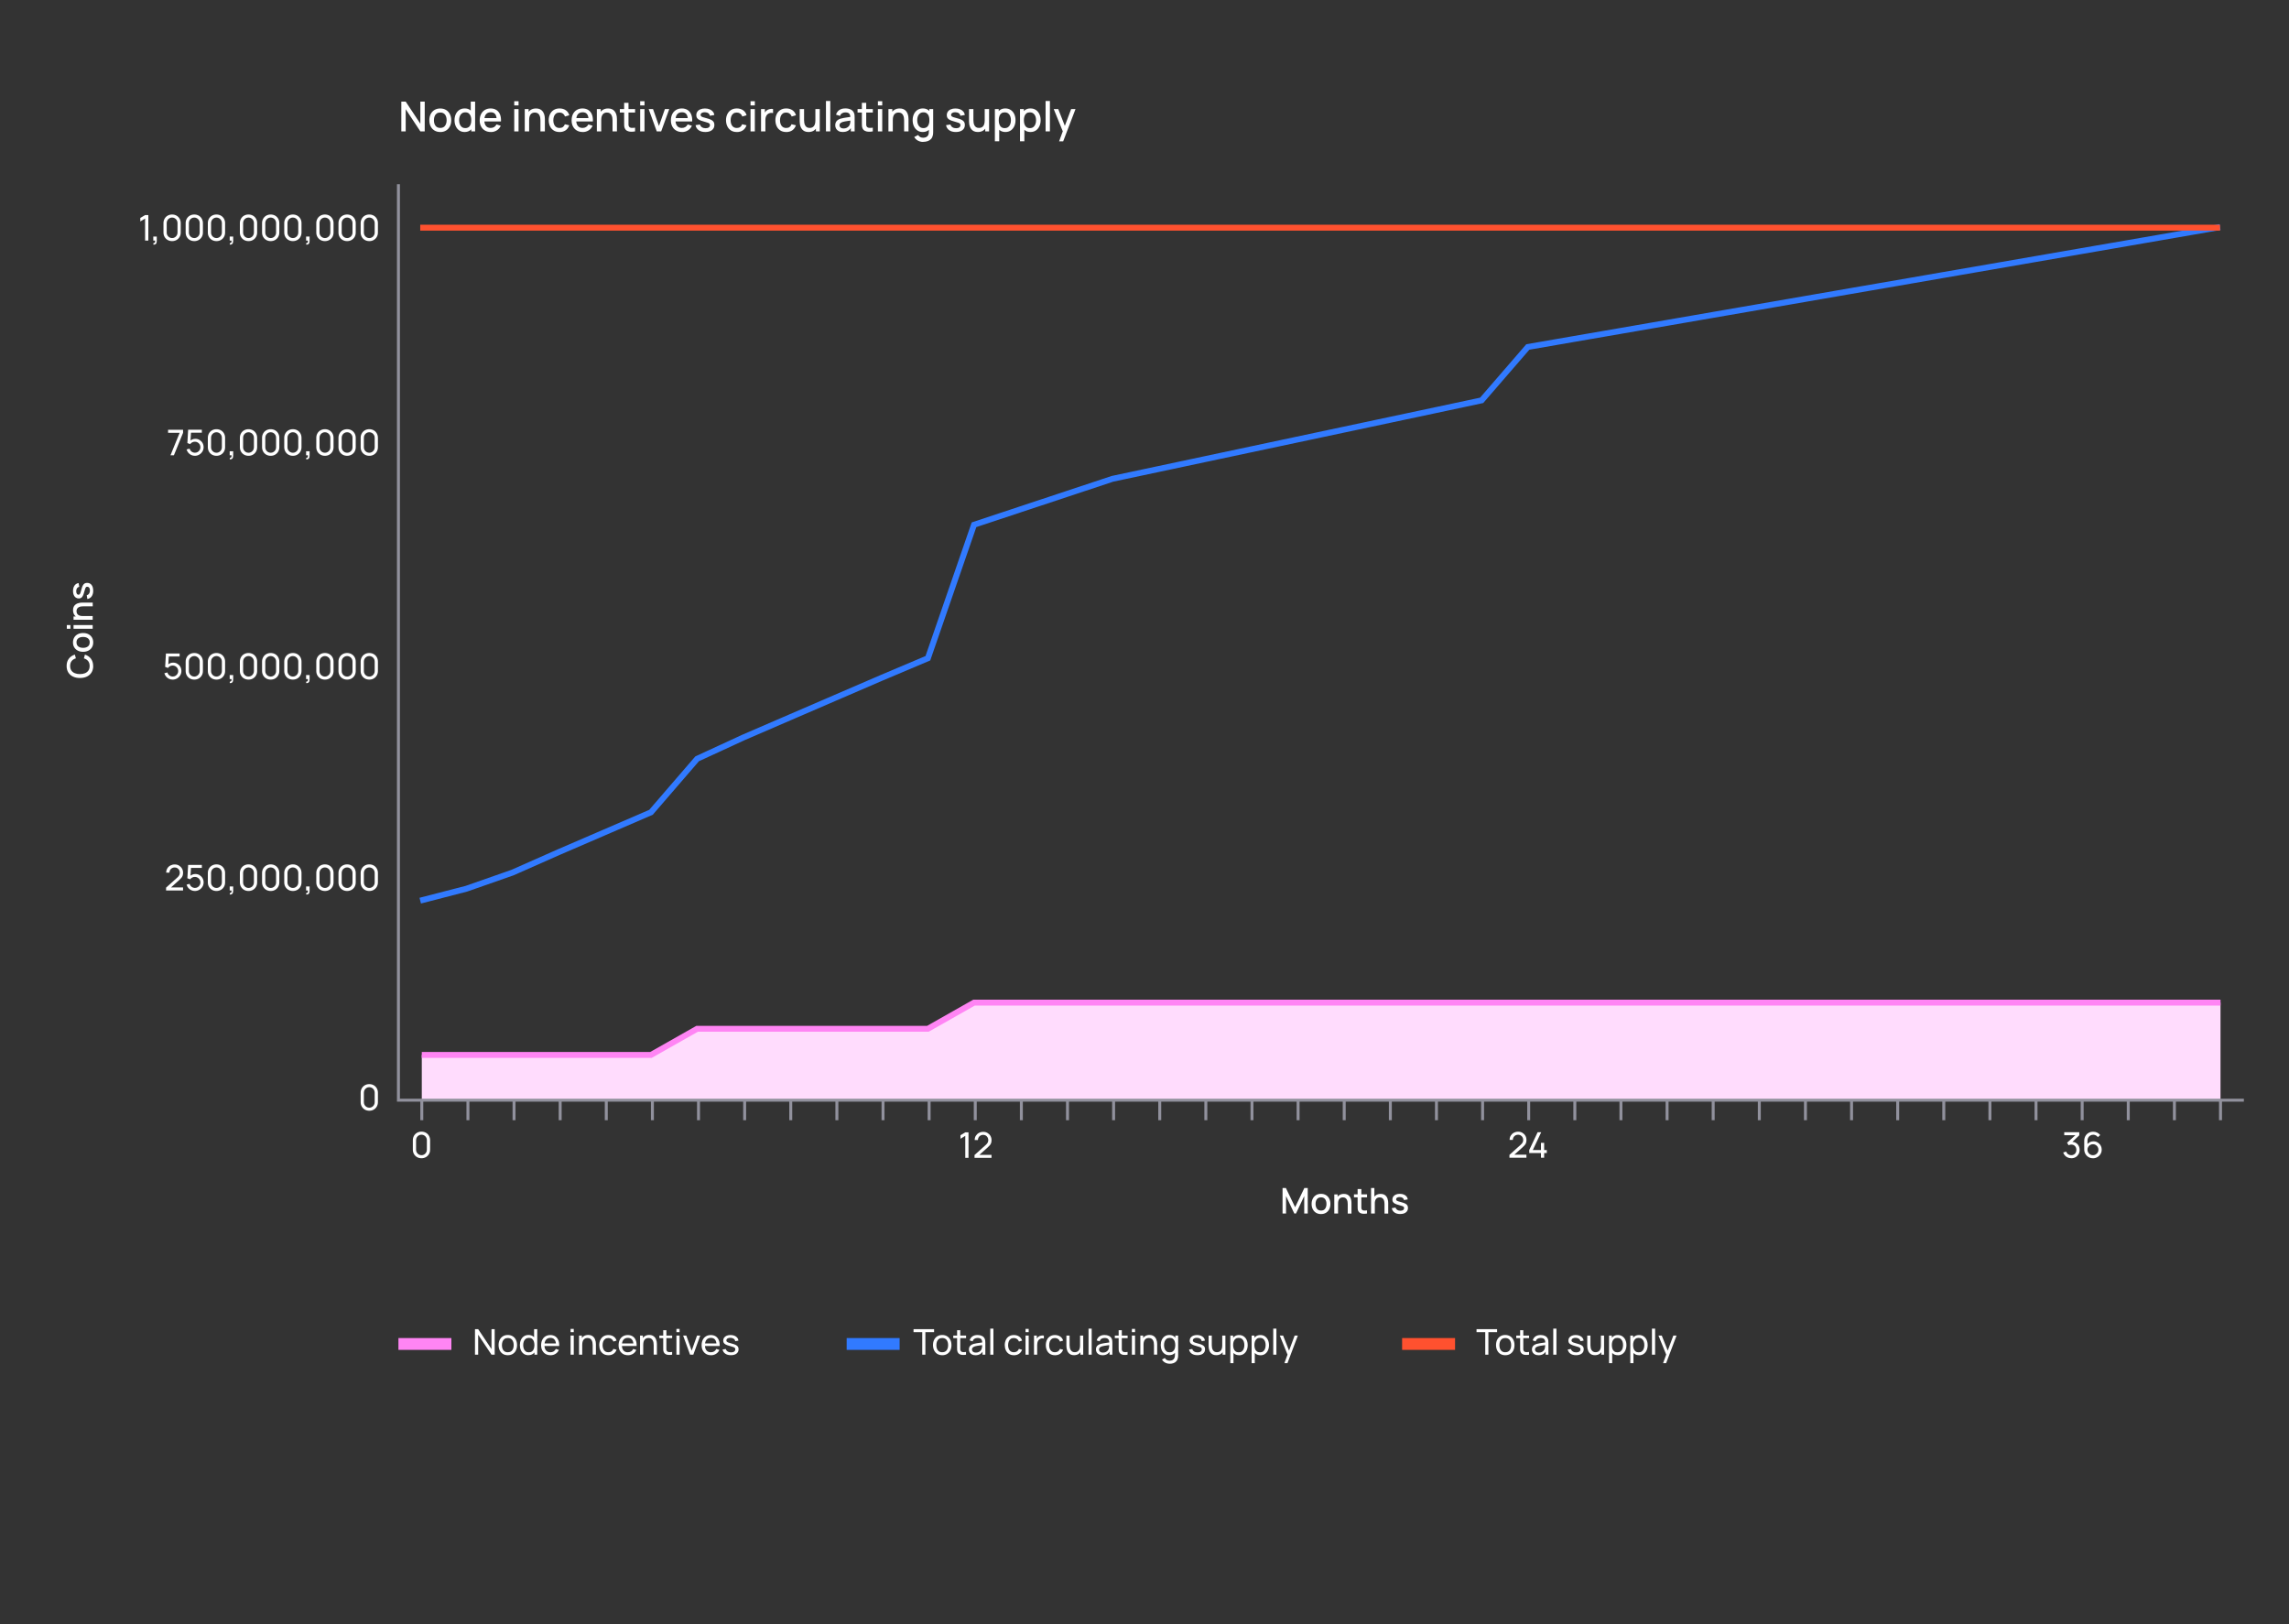 <?xml version="1.0" encoding="UTF-8"?><svg id="Layer_1" xmlns="http://www.w3.org/2000/svg" viewBox="0 0 775 550"><rect x="0" y="0" width="775" height="550" fill="#333333" stroke="none"/><defs><style>.cls-1{fill:#ffdcfd;}.cls-2{fill:#fff;}.cls-3,.cls-4,.cls-5{stroke-width:2px;}.cls-3,.cls-4,.cls-5,.cls-6,.cls-7,.cls-8,.cls-9{fill:none;stroke-miterlimit:10;}.cls-3,.cls-8{stroke:#317aff;}.cls-4,.cls-6{stroke:#ff512f;}.cls-5,.cls-7{stroke:#ff85f4;}.cls-6,.cls-7,.cls-8{stroke-width:4px;}.cls-9{stroke:#91919d;}</style></defs><polygon class="cls-1" points="751.81 339.52 736.02 339.52 720.4 339.52 704.77 339.52 689.15 339.52 673.53 339.52 657.9 339.52 642.28 339.52 626.65 339.52 611.03 339.52 595.4 339.52 579.78 339.52 564.15 339.52 548.53 339.52 532.9 339.52 517.28 339.52 501.65 339.52 486.03 339.52 470.4 339.52 454.78 339.52 439.15 339.52 423.53 339.52 407.9 339.52 392.28 339.52 376.66 339.52 361.03 339.52 345.41 339.52 329.78 339.52 314.16 348.38 298.53 348.38 282.91 348.38 267.28 348.38 251.66 348.38 236.03 348.38 220.41 357.23 204.78 357.23 189.16 357.23 173.53 357.23 157.91 357.23 142.81 357.23 142.81 372.56 751.81 372.56 751.81 339.52"/><polyline class="cls-9" points="759.72 372.56 134.9 372.56 134.9 372.26 134.9 62.38"/><line class="cls-9" x1="142.81" y1="379.34" x2="142.81" y2="372.56"/><line class="cls-9" x1="158.43" y1="379.34" x2="158.43" y2="372.56"/><line class="cls-9" x1="174.04" y1="379.34" x2="174.04" y2="372.56"/><line class="cls-9" x1="189.66" y1="379.34" x2="189.66" y2="372.56"/><line class="cls-9" x1="205.27" y1="379.34" x2="205.27" y2="372.56"/><line class="cls-9" x1="220.89" y1="379.34" x2="220.89" y2="372.56"/><line class="cls-9" x1="236.5" y1="379.34" x2="236.5" y2="372.56"/><line class="cls-9" x1="252.12" y1="379.34" x2="252.12" y2="372.56"/><line class="cls-9" x1="267.73" y1="379.34" x2="267.73" y2="372.56"/><line class="cls-9" x1="283.35" y1="379.34" x2="283.35" y2="372.56"/><line class="cls-9" x1="298.97" y1="379.34" x2="298.97" y2="372.56"/><line class="cls-9" x1="314.58" y1="379.34" x2="314.58" y2="372.56"/><line class="cls-9" x1="330.2" y1="379.34" x2="330.2" y2="372.56"/><line class="cls-9" x1="345.81" y1="379.34" x2="345.81" y2="372.56"/><line class="cls-9" x1="361.43" y1="379.34" x2="361.43" y2="372.56"/><line class="cls-9" x1="377.04" y1="379.34" x2="377.04" y2="372.56"/><line class="cls-9" x1="392.66" y1="379.34" x2="392.66" y2="372.56"/><line class="cls-9" x1="408.27" y1="379.34" x2="408.27" y2="372.56"/><line class="cls-9" x1="423.89" y1="379.34" x2="423.89" y2="372.56"/><line class="cls-9" x1="439.5" y1="379.34" x2="439.5" y2="372.56"/><line class="cls-9" x1="455.12" y1="379.34" x2="455.12" y2="372.56"/><line class="cls-9" x1="470.74" y1="379.34" x2="470.74" y2="372.56"/><line class="cls-9" x1="486.35" y1="379.34" x2="486.35" y2="372.56"/><line class="cls-9" x1="501.97" y1="379.34" x2="501.97" y2="372.56"/><line class="cls-9" x1="517.58" y1="379.34" x2="517.58" y2="372.56"/><line class="cls-9" x1="533.2" y1="379.34" x2="533.2" y2="372.56"/><line class="cls-9" x1="548.81" y1="379.34" x2="548.81" y2="372.56"/><line class="cls-9" x1="564.43" y1="379.34" x2="564.43" y2="372.56"/><line class="cls-9" x1="580.04" y1="379.34" x2="580.04" y2="372.56"/><line class="cls-9" x1="595.66" y1="379.34" x2="595.66" y2="372.56"/><line class="cls-9" x1="611.28" y1="379.34" x2="611.28" y2="372.56"/><line class="cls-9" x1="626.89" y1="379.34" x2="626.89" y2="372.56"/><line class="cls-9" x1="642.51" y1="379.34" x2="642.51" y2="372.56"/><line class="cls-9" x1="658.12" y1="379.34" x2="658.12" y2="372.56"/><line class="cls-9" x1="673.74" y1="379.34" x2="673.74" y2="372.56"/><line class="cls-9" x1="689.35" y1="379.34" x2="689.35" y2="372.56"/><line class="cls-9" x1="704.97" y1="379.34" x2="704.97" y2="372.56"/><line class="cls-9" x1="720.58" y1="379.34" x2="720.58" y2="372.56"/><line class="cls-9" x1="736.2" y1="379.34" x2="736.2" y2="372.56"/><line class="cls-9" x1="751.81" y1="379.34" x2="751.81" y2="372.56"/><g><path class="cls-2" d="M326.82,392.1v-7.46l-1.63,.98v-1.2l1.63-.97h1.09v8.64h-1.09Z"/><path class="cls-2" d="M329.95,392.09v-.96s3.84-3.45,3.84-3.45c.32-.29,.54-.56,.65-.82s.17-.52,.17-.79c0-.33-.08-.63-.23-.9-.15-.27-.36-.48-.62-.64-.26-.15-.56-.23-.89-.23s-.65,.08-.92,.24-.48,.38-.63,.64c-.15,.27-.23,.56-.22,.88h-1.09c0-.54,.12-1.03,.38-1.44s.6-.75,1.03-.98,.93-.36,1.48-.36,1.02,.12,1.44,.37c.42,.25,.76,.58,1,1s.37,.9,.37,1.43c0,.38-.05,.7-.14,.98-.09,.28-.24,.53-.44,.76-.2,.23-.44,.48-.74,.75l-3.19,2.86-.14-.36h4.64v1.02h-5.74Z"/></g><g><path class="cls-2" d="M56.23,301.54v-.96s3.84-3.45,3.84-3.45c.32-.29,.54-.56,.64-.82,.11-.26,.17-.52,.17-.79,0-.33-.08-.63-.23-.9-.15-.27-.36-.48-.62-.64-.26-.16-.56-.23-.89-.23s-.65,.08-.92,.24-.48,.38-.63,.64c-.15,.27-.23,.56-.23,.88h-1.09c0-.54,.13-1.02,.38-1.44s.59-.75,1.03-.98,.93-.36,1.48-.36,1.02,.12,1.44,.37,.76,.58,1.01,1,.37,.9,.37,1.43c0,.38-.05,.7-.14,.98-.09,.28-.24,.53-.43,.76-.2,.23-.44,.48-.74,.75l-3.19,2.86-.14-.36h4.64v1.02h-5.74Z"/><path class="cls-2" d="M65.97,301.72c-.44,0-.86-.09-1.24-.28-.38-.18-.71-.44-.98-.76-.27-.32-.46-.69-.58-1.11l1.03-.28c.07,.28,.2,.53,.38,.74s.4,.37,.64,.48c.25,.11,.5,.17,.77,.17,.35,0,.67-.08,.95-.25,.28-.17,.5-.4,.67-.68s.25-.59,.25-.93-.08-.66-.25-.95c-.17-.28-.4-.5-.68-.67s-.59-.25-.93-.25c-.38,0-.71,.08-.97,.24-.27,.16-.48,.35-.64,.58l-.95-.36,.26-4.52h4.64v1.01h-4.12l.47-.44-.22,3.62-.23-.31c.24-.26,.53-.45,.86-.59,.33-.14,.67-.21,1.02-.21,.54,0,1.02,.12,1.44,.38,.42,.25,.76,.59,1.01,1.02s.37,.91,.37,1.45-.14,1.02-.41,1.46c-.27,.44-.63,.79-1.08,1.05-.45,.26-.94,.39-1.48,.39Z"/><path class="cls-2" d="M73.29,301.72c-.56,0-1.06-.13-1.5-.38-.44-.25-.78-.6-1.04-1.04-.25-.44-.38-.94-.38-1.5v-3.17c0-.56,.13-1.06,.38-1.5,.25-.44,.6-.79,1.04-1.04,.44-.25,.94-.38,1.5-.38s1.06,.13,1.5,.38c.44,.25,.79,.6,1.04,1.04,.25,.44,.38,.94,.38,1.5v3.17c0,.56-.12,1.06-.38,1.5-.25,.44-.6,.78-1.04,1.04-.44,.25-.94,.38-1.5,.38Zm0-1.03c.34,0,.65-.08,.92-.25s.5-.38,.66-.66,.25-.58,.25-.92v-3.29c0-.34-.08-.65-.25-.92-.16-.28-.38-.5-.66-.66s-.58-.25-.92-.25-.64,.08-.92,.25c-.28,.16-.5,.38-.66,.66-.16,.28-.25,.58-.25,.92v3.29c0,.34,.08,.64,.25,.92s.39,.5,.66,.66c.28,.16,.58,.25,.92,.25Z"/><path class="cls-2" d="M77.77,302.89l.07-.5c.17,.01,.29-.02,.38-.1s.14-.18,.16-.31c.02-.13,.03-.28,.01-.44h-.62v-1.36h1.18v1.54c0,.42-.1,.74-.31,.95s-.5,.28-.87,.22Z"/><path class="cls-2" d="M84.14,301.72c-.56,0-1.06-.13-1.5-.38s-.78-.6-1.04-1.04c-.25-.44-.38-.94-.38-1.5v-3.17c0-.56,.13-1.06,.38-1.5,.25-.44,.6-.79,1.04-1.04s.94-.38,1.5-.38,1.06,.13,1.5,.38,.79,.6,1.04,1.04c.25,.44,.38,.94,.38,1.5v3.17c0,.56-.13,1.06-.38,1.5-.25,.44-.6,.78-1.04,1.04s-.94,.38-1.5,.38Zm0-1.03c.34,0,.65-.08,.92-.25,.28-.16,.5-.38,.66-.66s.25-.58,.25-.92v-3.29c0-.34-.08-.65-.25-.92-.16-.28-.38-.5-.66-.66-.28-.16-.58-.25-.92-.25s-.64,.08-.92,.25-.5,.38-.66,.66c-.16,.28-.25,.58-.25,.92v3.29c0,.34,.08,.64,.25,.92s.39,.5,.66,.66,.58,.25,.92,.25Z"/><path class="cls-2" d="M91.65,301.72c-.56,0-1.06-.13-1.5-.38s-.78-.6-1.04-1.04c-.25-.44-.38-.94-.38-1.5v-3.17c0-.56,.13-1.06,.38-1.5,.25-.44,.6-.79,1.04-1.04s.94-.38,1.5-.38,1.06,.13,1.5,.38,.79,.6,1.04,1.04c.25,.44,.38,.94,.38,1.5v3.17c0,.56-.13,1.06-.38,1.5-.25,.44-.6,.78-1.04,1.04s-.94,.38-1.5,.38Zm0-1.03c.34,0,.65-.08,.92-.25,.28-.16,.5-.38,.66-.66s.25-.58,.25-.92v-3.29c0-.34-.08-.65-.25-.92-.16-.28-.38-.5-.66-.66-.28-.16-.58-.25-.92-.25s-.64,.08-.92,.25-.5,.38-.66,.66c-.16,.28-.25,.58-.25,.92v3.29c0,.34,.08,.64,.25,.92s.39,.5,.66,.66,.58,.25,.92,.25Z"/><path class="cls-2" d="M99.16,301.72c-.56,0-1.06-.13-1.5-.38s-.78-.6-1.04-1.04c-.25-.44-.38-.94-.38-1.5v-3.17c0-.56,.13-1.06,.38-1.5,.25-.44,.6-.79,1.04-1.04s.94-.38,1.5-.38,1.06,.13,1.5,.38,.79,.6,1.04,1.04c.25,.44,.38,.94,.38,1.5v3.17c0,.56-.13,1.06-.38,1.5-.25,.44-.6,.78-1.04,1.04s-.94,.38-1.5,.38Zm0-1.03c.34,0,.65-.08,.92-.25,.28-.16,.5-.38,.66-.66s.25-.58,.25-.92v-3.29c0-.34-.08-.65-.25-.92-.16-.28-.38-.5-.66-.66-.28-.16-.58-.25-.92-.25s-.64,.08-.92,.25-.5,.38-.66,.66c-.16,.28-.25,.58-.25,.92v3.29c0,.34,.08,.64,.25,.92s.39,.5,.66,.66,.58,.25,.92,.25Z"/><path class="cls-2" d="M103.64,302.89l.07-.5c.17,.01,.29-.02,.38-.1s.14-.18,.16-.31c.02-.13,.03-.28,.01-.44h-.62v-1.36h1.18v1.54c0,.42-.1,.74-.31,.95-.21,.21-.49,.28-.87,.22Z"/><path class="cls-2" d="M110.01,301.72c-.56,0-1.06-.13-1.5-.38-.44-.25-.78-.6-1.04-1.04-.25-.44-.38-.94-.38-1.5v-3.17c0-.56,.13-1.06,.38-1.5,.25-.44,.6-.79,1.04-1.04,.44-.25,.94-.38,1.5-.38s1.06,.13,1.5,.38c.44,.25,.79,.6,1.04,1.04,.25,.44,.38,.94,.38,1.5v3.17c0,.56-.13,1.06-.38,1.5-.25,.44-.6,.78-1.04,1.04-.44,.25-.94,.38-1.5,.38Zm0-1.03c.34,0,.65-.08,.92-.25,.28-.16,.5-.38,.66-.66s.25-.58,.25-.92v-3.29c0-.34-.08-.65-.25-.92-.16-.28-.38-.5-.66-.66-.28-.16-.58-.25-.92-.25s-.64,.08-.92,.25c-.28,.16-.5,.38-.66,.66-.16,.28-.25,.58-.25,.92v3.29c0,.34,.08,.64,.25,.92s.38,.5,.66,.66c.28,.16,.59,.25,.92,.25Z"/><path class="cls-2" d="M117.52,301.72c-.56,0-1.06-.13-1.5-.38-.44-.25-.78-.6-1.04-1.04-.25-.44-.38-.94-.38-1.5v-3.17c0-.56,.13-1.06,.38-1.5,.25-.44,.6-.79,1.04-1.04,.44-.25,.94-.38,1.5-.38s1.06,.13,1.5,.38c.44,.25,.79,.6,1.04,1.04,.25,.44,.38,.94,.38,1.5v3.17c0,.56-.13,1.06-.38,1.5-.25,.44-.6,.78-1.04,1.04-.44,.25-.94,.38-1.5,.38Zm0-1.03c.34,0,.65-.08,.92-.25,.28-.16,.5-.38,.66-.66s.25-.58,.25-.92v-3.29c0-.34-.08-.65-.25-.92-.16-.28-.38-.5-.66-.66-.28-.16-.58-.25-.92-.25s-.64,.08-.92,.25c-.28,.16-.5,.38-.66,.66-.16,.28-.25,.58-.25,.92v3.29c0,.34,.08,.64,.25,.92s.38,.5,.66,.66c.28,.16,.59,.25,.92,.25Z"/><path class="cls-2" d="M125.03,301.72c-.56,0-1.06-.13-1.5-.38s-.78-.6-1.04-1.04c-.25-.44-.38-.94-.38-1.5v-3.17c0-.56,.13-1.06,.38-1.5,.25-.44,.6-.79,1.04-1.04s.94-.38,1.5-.38,1.06,.13,1.5,.38,.79,.6,1.04,1.04c.25,.44,.38,.94,.38,1.5v3.17c0,.56-.13,1.06-.38,1.5-.25,.44-.6,.78-1.04,1.04s-.94,.38-1.5,.38Zm0-1.03c.34,0,.65-.08,.92-.25,.28-.16,.5-.38,.66-.66s.25-.58,.25-.92v-3.29c0-.34-.08-.65-.25-.92-.16-.28-.38-.5-.66-.66-.28-.16-.58-.25-.92-.25s-.64,.08-.92,.25-.5,.38-.66,.66c-.16,.28-.25,.58-.25,.92v3.29c0,.34,.08,.64,.25,.92s.38,.5,.66,.66,.58,.25,.92,.25Z"/></g><path class="cls-2" d="M125.03,376.13c-.56,0-1.06-.13-1.5-.38s-.78-.6-1.04-1.04c-.25-.44-.38-.94-.38-1.5v-3.17c0-.56,.13-1.06,.38-1.5,.25-.44,.6-.79,1.04-1.04s.94-.38,1.5-.38,1.06,.13,1.5,.38,.79,.6,1.04,1.04c.25,.44,.38,.94,.38,1.5v3.17c0,.56-.13,1.06-.38,1.5-.25,.44-.6,.78-1.04,1.04s-.94,.38-1.5,.38Zm0-1.03c.34,0,.65-.08,.92-.25,.28-.16,.5-.38,.66-.66s.25-.58,.25-.92v-3.29c0-.34-.08-.65-.25-.92-.16-.28-.38-.5-.66-.66-.28-.16-.58-.25-.92-.25s-.64,.08-.92,.25-.5,.38-.66,.66c-.16,.28-.25,.58-.25,.92v3.29c0,.34,.08,.64,.25,.92s.38,.5,.66,.66,.58,.25,.92,.25Z"/><g><path class="cls-2" d="M58.45,230.14c-.44,0-.86-.09-1.24-.28-.38-.18-.71-.44-.98-.76-.27-.32-.46-.69-.58-1.11l1.03-.28c.07,.28,.2,.53,.38,.74s.4,.37,.64,.48c.25,.11,.5,.17,.77,.17,.35,0,.67-.08,.95-.25,.28-.17,.5-.4,.67-.68s.25-.59,.25-.93-.08-.66-.25-.95c-.17-.28-.4-.5-.68-.67s-.59-.25-.93-.25c-.38,0-.71,.08-.97,.24-.27,.16-.48,.35-.64,.58l-.95-.36,.26-4.52h4.64v1.01h-4.12l.47-.44-.22,3.62-.23-.31c.24-.26,.53-.45,.86-.59,.33-.14,.67-.21,1.02-.21,.54,0,1.02,.12,1.44,.38,.42,.25,.76,.59,1.01,1.02s.37,.91,.37,1.45-.14,1.02-.41,1.46c-.27,.44-.63,.79-1.08,1.05-.45,.26-.94,.39-1.48,.39Z"/><path class="cls-2" d="M65.78,230.14c-.56,0-1.06-.13-1.5-.38-.44-.25-.78-.6-1.04-1.04-.25-.44-.38-.94-.38-1.5v-3.17c0-.56,.13-1.06,.38-1.5,.25-.44,.6-.79,1.04-1.04,.44-.25,.94-.38,1.5-.38s1.06,.13,1.5,.38c.44,.25,.79,.6,1.04,1.04,.25,.44,.38,.94,.38,1.5v3.17c0,.56-.12,1.06-.38,1.5-.25,.44-.6,.78-1.04,1.04-.44,.25-.94,.38-1.5,.38Zm0-1.03c.34,0,.65-.08,.92-.25s.5-.38,.66-.66,.25-.58,.25-.92v-3.29c0-.34-.08-.65-.25-.92-.16-.28-.38-.5-.66-.66s-.58-.25-.92-.25-.64,.08-.92,.25c-.28,.16-.5,.38-.66,.66-.16,.28-.25,.58-.25,.92v3.29c0,.34,.08,.64,.25,.92s.39,.5,.66,.66c.28,.16,.58,.25,.92,.25Z"/><path class="cls-2" d="M73.29,230.14c-.56,0-1.06-.13-1.5-.38s-.78-.6-1.04-1.04c-.25-.44-.38-.94-.38-1.5v-3.17c0-.56,.13-1.06,.38-1.5,.25-.44,.6-.79,1.04-1.04s.94-.38,1.5-.38,1.06,.13,1.5,.38,.79,.6,1.04,1.04c.25,.44,.38,.94,.38,1.5v3.17c0,.56-.13,1.06-.38,1.5-.25,.44-.6,.78-1.04,1.04s-.94,.38-1.5,.38Zm0-1.03c.34,0,.65-.08,.92-.25,.28-.16,.5-.38,.66-.66s.25-.58,.25-.92v-3.29c0-.34-.08-.65-.25-.92-.16-.28-.38-.5-.66-.66-.28-.16-.58-.25-.92-.25s-.64,.08-.92,.25-.5,.38-.66,.66c-.16,.28-.25,.58-.25,.92v3.29c0,.34,.08,.64,.25,.92s.39,.5,.66,.66,.58,.25,.92,.25Z"/><path class="cls-2" d="M77.77,231.3l.07-.5c.17,.01,.29-.02,.38-.1s.14-.18,.16-.31c.02-.13,.03-.28,.01-.44h-.62v-1.36h1.18v1.54c0,.42-.1,.74-.31,.95s-.5,.28-.87,.22Z"/><path class="cls-2" d="M84.14,230.14c-.56,0-1.06-.13-1.5-.38s-.78-.6-1.04-1.04c-.25-.44-.38-.94-.38-1.5v-3.17c0-.56,.13-1.06,.38-1.5,.25-.44,.6-.79,1.04-1.04s.94-.38,1.5-.38,1.06,.13,1.5,.38,.79,.6,1.04,1.04c.25,.44,.38,.94,.38,1.5v3.17c0,.56-.13,1.06-.38,1.5-.25,.44-.6,.78-1.04,1.04s-.94,.38-1.5,.38Zm0-1.03c.34,0,.65-.08,.92-.25,.28-.16,.5-.38,.66-.66s.25-.58,.25-.92v-3.29c0-.34-.08-.65-.25-.92-.16-.28-.38-.5-.66-.66-.28-.16-.58-.25-.92-.25s-.64,.08-.92,.25-.5,.38-.66,.66c-.16,.28-.25,.58-.25,.92v3.29c0,.34,.08,.64,.25,.92s.39,.5,.66,.66,.58,.25,.92,.25Z"/><path class="cls-2" d="M91.65,230.14c-.56,0-1.06-.13-1.5-.38s-.78-.6-1.04-1.04c-.25-.44-.38-.94-.38-1.5v-3.17c0-.56,.13-1.06,.38-1.5,.25-.44,.6-.79,1.04-1.04s.94-.38,1.5-.38,1.06,.13,1.5,.38,.79,.6,1.04,1.04c.25,.44,.38,.94,.38,1.5v3.17c0,.56-.13,1.06-.38,1.5-.25,.44-.6,.78-1.04,1.04s-.94,.38-1.5,.38Zm0-1.03c.34,0,.65-.08,.92-.25,.28-.16,.5-.38,.66-.66s.25-.58,.25-.92v-3.29c0-.34-.08-.65-.25-.92-.16-.28-.38-.5-.66-.66-.28-.16-.58-.25-.92-.25s-.64,.08-.92,.25-.5,.38-.66,.66c-.16,.28-.25,.58-.25,.92v3.29c0,.34,.08,.64,.25,.92s.39,.5,.66,.66,.58,.25,.92,.25Z"/><path class="cls-2" d="M99.16,230.14c-.56,0-1.06-.13-1.5-.38-.44-.25-.78-.6-1.04-1.04-.25-.44-.38-.94-.38-1.5v-3.17c0-.56,.13-1.06,.38-1.5,.25-.44,.6-.79,1.04-1.04,.44-.25,.94-.38,1.5-.38s1.06,.13,1.5,.38c.44,.25,.79,.6,1.04,1.04,.25,.44,.38,.94,.38,1.5v3.17c0,.56-.13,1.06-.38,1.5-.25,.44-.6,.78-1.04,1.04-.44,.25-.94,.38-1.5,.38Zm0-1.03c.34,0,.65-.08,.92-.25,.28-.16,.5-.38,.66-.66s.25-.58,.25-.92v-3.29c0-.34-.08-.65-.25-.92-.16-.28-.38-.5-.66-.66-.28-.16-.58-.25-.92-.25s-.64,.08-.92,.25c-.28,.16-.5,.38-.66,.66-.16,.28-.25,.58-.25,.92v3.29c0,.34,.08,.64,.25,.92s.38,.5,.66,.66c.28,.16,.59,.25,.92,.25Z"/><path class="cls-2" d="M103.64,231.3l.07-.5c.17,.01,.29-.02,.38-.1s.14-.18,.16-.31c.02-.13,.03-.28,.01-.44h-.62v-1.36h1.18v1.54c0,.42-.1,.74-.31,.95-.21,.21-.49,.28-.87,.22Z"/><path class="cls-2" d="M110.01,230.14c-.56,0-1.06-.13-1.5-.38-.44-.25-.78-.6-1.04-1.04-.25-.44-.38-.94-.38-1.5v-3.17c0-.56,.13-1.06,.38-1.5,.25-.44,.6-.79,1.04-1.04,.44-.25,.94-.38,1.5-.38s1.06,.13,1.5,.38c.44,.25,.79,.6,1.04,1.04,.25,.44,.38,.94,.38,1.5v3.17c0,.56-.13,1.06-.38,1.5-.25,.44-.6,.78-1.04,1.04-.44,.25-.94,.38-1.5,.38Zm0-1.03c.34,0,.65-.08,.92-.25,.28-.16,.5-.38,.66-.66s.25-.58,.25-.92v-3.29c0-.34-.08-.65-.25-.92-.16-.28-.38-.5-.66-.66-.28-.16-.58-.25-.92-.25s-.64,.08-.92,.25c-.28,.16-.5,.38-.66,.66-.16,.28-.25,.58-.25,.92v3.29c0,.34,.08,.64,.25,.92s.38,.5,.66,.66c.28,.16,.59,.25,.92,.25Z"/><path class="cls-2" d="M117.52,230.14c-.56,0-1.06-.13-1.5-.38s-.78-.6-1.04-1.04c-.25-.44-.38-.94-.38-1.5v-3.17c0-.56,.13-1.06,.38-1.5,.25-.44,.6-.79,1.04-1.04s.94-.38,1.5-.38,1.06,.13,1.5,.38,.79,.6,1.04,1.04c.25,.44,.38,.94,.38,1.5v3.17c0,.56-.13,1.06-.38,1.5-.25,.44-.6,.78-1.04,1.04s-.94,.38-1.5,.38Zm0-1.03c.34,0,.65-.08,.92-.25,.28-.16,.5-.38,.66-.66s.25-.58,.25-.92v-3.29c0-.34-.08-.65-.25-.92-.16-.28-.38-.5-.66-.66-.28-.16-.58-.25-.92-.25s-.64,.08-.92,.25-.5,.38-.66,.66c-.16,.28-.25,.58-.25,.92v3.29c0,.34,.08,.64,.25,.92s.38,.5,.66,.66,.58,.25,.92,.25Z"/><path class="cls-2" d="M125.03,230.14c-.56,0-1.06-.13-1.5-.38s-.78-.6-1.04-1.04c-.25-.44-.38-.94-.38-1.5v-3.17c0-.56,.13-1.06,.38-1.5,.25-.44,.6-.79,1.04-1.04s.94-.38,1.5-.38,1.06,.13,1.5,.38,.79,.6,1.04,1.04c.25,.44,.38,.94,.38,1.5v3.17c0,.56-.13,1.06-.38,1.5-.25,.44-.6,.78-1.04,1.04s-.94,.38-1.5,.38Zm0-1.03c.34,0,.65-.08,.92-.25,.28-.16,.5-.38,.66-.66s.25-.58,.25-.92v-3.29c0-.34-.08-.65-.25-.92-.16-.28-.38-.5-.66-.66-.28-.16-.58-.25-.92-.25s-.64,.08-.92,.25-.5,.38-.66,.66c-.16,.28-.25,.58-.25,.92v3.29c0,.34,.08,.64,.25,.92s.38,.5,.66,.66,.58,.25,.92,.25Z"/></g><g><path class="cls-2" d="M57.72,154.17l3.11-7.61h-3.92v-1.03h5.07v1.03l-3.1,7.61h-1.15Z"/><path class="cls-2" d="M65.97,154.35c-.44,0-.86-.09-1.24-.28-.38-.18-.71-.44-.98-.76-.27-.32-.46-.69-.58-1.11l1.03-.28c.07,.28,.2,.53,.38,.74s.4,.37,.64,.48c.25,.11,.5,.17,.77,.17,.35,0,.67-.08,.95-.25,.28-.17,.5-.4,.67-.68s.25-.59,.25-.93-.08-.66-.25-.95c-.17-.28-.4-.5-.68-.67s-.59-.25-.93-.25c-.38,0-.71,.08-.97,.24-.27,.16-.48,.35-.64,.58l-.95-.36,.26-4.52h4.64v1.01h-4.12l.47-.44-.22,3.62-.23-.31c.24-.26,.53-.45,.86-.59,.33-.14,.67-.21,1.02-.21,.54,0,1.02,.12,1.44,.38,.42,.25,.76,.59,1.01,1.02s.37,.91,.37,1.45-.14,1.02-.41,1.46c-.27,.44-.63,.79-1.08,1.05-.45,.26-.94,.39-1.48,.39Z"/><path class="cls-2" d="M73.29,154.35c-.56,0-1.06-.13-1.5-.38-.44-.25-.78-.6-1.04-1.04-.25-.44-.38-.94-.38-1.5v-3.17c0-.56,.13-1.06,.38-1.5,.25-.44,.6-.79,1.04-1.04,.44-.25,.94-.38,1.5-.38s1.06,.13,1.5,.38c.44,.25,.79,.6,1.04,1.04,.25,.44,.38,.94,.38,1.5v3.17c0,.56-.12,1.06-.38,1.5-.25,.44-.6,.78-1.04,1.04-.44,.25-.94,.38-1.5,.38Zm0-1.03c.34,0,.65-.08,.92-.25s.5-.38,.66-.66,.25-.58,.25-.92v-3.29c0-.34-.08-.65-.25-.92-.16-.28-.38-.5-.66-.66s-.58-.25-.92-.25-.64,.08-.92,.25c-.28,.16-.5,.38-.66,.66-.16,.28-.25,.58-.25,.92v3.29c0,.34,.08,.64,.25,.92s.39,.5,.66,.66c.28,.16,.58,.25,.92,.25Z"/><path class="cls-2" d="M77.77,155.52l.07-.5c.17,.01,.29-.02,.38-.1s.14-.18,.16-.31c.02-.13,.03-.28,.01-.44h-.62v-1.36h1.18v1.54c0,.42-.1,.74-.31,.95s-.5,.28-.87,.22Z"/><path class="cls-2" d="M84.14,154.35c-.56,0-1.06-.13-1.5-.38s-.78-.6-1.04-1.04c-.25-.44-.38-.94-.38-1.5v-3.17c0-.56,.13-1.06,.38-1.5,.25-.44,.6-.79,1.04-1.04s.94-.38,1.5-.38,1.06,.13,1.5,.38,.79,.6,1.04,1.04c.25,.44,.38,.94,.38,1.5v3.17c0,.56-.13,1.06-.38,1.5-.25,.44-.6,.78-1.04,1.04s-.94,.38-1.5,.38Zm0-1.03c.34,0,.65-.08,.92-.25,.28-.16,.5-.38,.66-.66s.25-.58,.25-.92v-3.29c0-.34-.08-.65-.25-.92-.16-.28-.38-.5-.66-.66-.28-.16-.58-.25-.92-.25s-.64,.08-.92,.25-.5,.38-.66,.66c-.16,.28-.25,.58-.25,.92v3.29c0,.34,.08,.64,.25,.92s.39,.5,.66,.66,.58,.25,.92,.25Z"/><path class="cls-2" d="M91.65,154.35c-.56,0-1.06-.13-1.5-.38s-.78-.6-1.04-1.04c-.25-.44-.38-.94-.38-1.5v-3.17c0-.56,.13-1.06,.38-1.5,.25-.44,.6-.79,1.04-1.04s.94-.38,1.5-.38,1.06,.13,1.5,.38,.79,.6,1.04,1.04c.25,.44,.38,.94,.38,1.5v3.17c0,.56-.13,1.06-.38,1.5-.25,.44-.6,.78-1.04,1.04s-.94,.38-1.5,.38Zm0-1.03c.34,0,.65-.08,.92-.25,.28-.16,.5-.38,.66-.66s.25-.58,.25-.92v-3.29c0-.34-.08-.65-.25-.92-.16-.28-.38-.5-.66-.66-.28-.16-.58-.25-.92-.25s-.64,.08-.92,.25-.5,.38-.66,.66c-.16,.28-.25,.58-.25,.92v3.29c0,.34,.08,.64,.25,.92s.39,.5,.66,.66,.58,.25,.92,.25Z"/><path class="cls-2" d="M99.16,154.35c-.56,0-1.06-.13-1.5-.38s-.78-.6-1.04-1.04c-.25-.44-.38-.94-.38-1.5v-3.17c0-.56,.13-1.06,.38-1.5,.25-.44,.6-.79,1.04-1.04s.94-.38,1.5-.38,1.06,.13,1.5,.38,.79,.6,1.04,1.04c.25,.44,.38,.94,.38,1.5v3.17c0,.56-.13,1.06-.38,1.5-.25,.44-.6,.78-1.04,1.04s-.94,.38-1.5,.38Zm0-1.03c.34,0,.65-.08,.92-.25,.28-.16,.5-.38,.66-.66s.25-.58,.25-.92v-3.29c0-.34-.08-.65-.25-.92-.16-.28-.38-.5-.66-.66-.28-.16-.58-.25-.92-.25s-.64,.08-.92,.25-.5,.38-.66,.66c-.16,.28-.25,.58-.25,.92v3.29c0,.34,.08,.64,.25,.92s.39,.5,.66,.66,.58,.25,.92,.25Z"/><path class="cls-2" d="M103.64,155.52l.07-.5c.17,.01,.29-.02,.38-.1s.14-.18,.16-.31c.02-.13,.03-.28,.01-.44h-.62v-1.36h1.18v1.54c0,.42-.1,.74-.31,.95-.21,.21-.49,.28-.87,.22Z"/><path class="cls-2" d="M110.01,154.35c-.56,0-1.06-.13-1.5-.38-.44-.25-.78-.6-1.04-1.04-.25-.44-.38-.94-.38-1.5v-3.17c0-.56,.13-1.06,.38-1.5,.25-.44,.6-.79,1.04-1.04,.44-.25,.94-.38,1.5-.38s1.06,.13,1.5,.38c.44,.25,.79,.6,1.04,1.04,.25,.44,.38,.94,.38,1.5v3.17c0,.56-.13,1.06-.38,1.5-.25,.44-.6,.78-1.04,1.04-.44,.25-.94,.38-1.5,.38Zm0-1.03c.34,0,.65-.08,.92-.25,.28-.16,.5-.38,.66-.66s.25-.58,.25-.92v-3.29c0-.34-.08-.65-.25-.92-.16-.28-.38-.5-.66-.66-.28-.16-.58-.25-.92-.25s-.64,.08-.92,.25c-.28,.16-.5,.38-.66,.66-.16,.28-.25,.58-.25,.92v3.29c0,.34,.08,.64,.25,.92s.38,.5,.66,.66c.28,.16,.59,.25,.92,.25Z"/><path class="cls-2" d="M117.52,154.35c-.56,0-1.06-.13-1.5-.38-.44-.25-.78-.6-1.04-1.04-.25-.44-.38-.94-.38-1.5v-3.17c0-.56,.13-1.06,.38-1.5,.25-.44,.6-.79,1.04-1.04,.44-.25,.94-.38,1.5-.38s1.06,.13,1.5,.38c.44,.25,.79,.6,1.04,1.04,.25,.44,.38,.94,.38,1.5v3.17c0,.56-.13,1.06-.38,1.5-.25,.44-.6,.78-1.04,1.04-.44,.25-.94,.38-1.5,.38Zm0-1.03c.34,0,.65-.08,.92-.25,.28-.16,.5-.38,.66-.66s.25-.58,.25-.92v-3.29c0-.34-.08-.65-.25-.92-.16-.28-.38-.5-.66-.66-.28-.16-.58-.25-.92-.25s-.64,.08-.92,.25c-.28,.16-.5,.38-.66,.66-.16,.28-.25,.58-.25,.92v3.29c0,.34,.08,.64,.25,.92s.38,.5,.66,.66c.28,.16,.59,.25,.92,.25Z"/><path class="cls-2" d="M125.03,154.35c-.56,0-1.06-.13-1.5-.38s-.78-.6-1.04-1.04c-.25-.44-.38-.94-.38-1.5v-3.17c0-.56,.13-1.06,.38-1.5,.25-.44,.6-.79,1.04-1.04s.94-.38,1.5-.38,1.06,.13,1.5,.38,.79,.6,1.04,1.04c.25,.44,.38,.94,.38,1.5v3.17c0,.56-.13,1.06-.38,1.5-.25,.44-.6,.78-1.04,1.04s-.94,.38-1.5,.38Zm0-1.03c.34,0,.65-.08,.92-.25,.28-.16,.5-.38,.66-.66s.25-.58,.25-.92v-3.29c0-.34-.08-.65-.25-.92-.16-.28-.38-.5-.66-.66-.28-.16-.58-.25-.92-.25s-.64,.08-.92,.25-.5,.38-.66,.66c-.16,.28-.25,.58-.25,.92v3.29c0,.34,.08,.64,.25,.92s.38,.5,.66,.66,.58,.25,.92,.25Z"/></g><g><path class="cls-2" d="M49.13,81.47v-7.46l-1.63,.98v-1.19l1.63-.97h1.09v8.64h-1.09Z"/><path class="cls-2" d="M51.9,82.81l.07-.5c.17,.01,.29-.02,.38-.1s.14-.18,.16-.31c.02-.13,.03-.28,.01-.44h-.62v-1.36h1.18v1.54c0,.42-.1,.74-.31,.95-.21,.21-.5,.28-.87,.22Z"/><path class="cls-2" d="M58.27,81.65c-.56,0-1.06-.13-1.5-.38-.44-.25-.78-.6-1.04-1.04-.25-.44-.38-.94-.38-1.5v-3.17c0-.56,.13-1.06,.38-1.5,.25-.44,.6-.79,1.04-1.04,.44-.25,.94-.38,1.5-.38s1.06,.13,1.5,.38c.44,.25,.79,.6,1.04,1.04,.25,.44,.38,.94,.38,1.5v3.17c0,.56-.12,1.06-.38,1.5-.25,.44-.6,.78-1.04,1.04-.44,.25-.94,.38-1.5,.38Zm0-1.03c.34,0,.65-.08,.92-.25s.5-.38,.66-.66,.25-.58,.25-.92v-3.29c0-.34-.08-.65-.25-.92-.16-.28-.38-.5-.66-.66s-.58-.25-.92-.25-.64,.08-.92,.25c-.28,.16-.5,.38-.66,.66-.16,.28-.25,.58-.25,.92v3.29c0,.34,.08,.64,.25,.92s.39,.5,.66,.66c.28,.16,.58,.25,.92,.25Z"/><path class="cls-2" d="M65.78,81.65c-.56,0-1.06-.13-1.5-.38-.44-.25-.78-.6-1.04-1.04-.25-.44-.38-.94-.38-1.5v-3.17c0-.56,.13-1.06,.38-1.5,.25-.44,.6-.79,1.04-1.04,.44-.25,.94-.38,1.5-.38s1.06,.13,1.5,.38c.44,.25,.79,.6,1.04,1.04,.25,.44,.38,.94,.38,1.5v3.17c0,.56-.12,1.06-.38,1.5-.25,.44-.6,.78-1.04,1.04-.44,.25-.94,.38-1.5,.38Zm0-1.03c.34,0,.65-.08,.92-.25s.5-.38,.66-.66,.25-.58,.25-.92v-3.29c0-.34-.08-.65-.25-.92-.16-.28-.38-.5-.66-.66s-.58-.25-.92-.25-.64,.08-.92,.25c-.28,.16-.5,.38-.66,.66-.16,.28-.25,.58-.25,.92v3.29c0,.34,.08,.64,.25,.92s.39,.5,.66,.66c.28,.16,.58,.25,.92,.25Z"/><path class="cls-2" d="M73.29,81.65c-.56,0-1.06-.13-1.5-.38s-.78-.6-1.04-1.04c-.25-.44-.38-.94-.38-1.5v-3.17c0-.56,.13-1.06,.38-1.5,.25-.44,.6-.79,1.04-1.04s.94-.38,1.5-.38,1.06,.13,1.5,.38,.79,.6,1.04,1.04c.25,.44,.38,.94,.38,1.5v3.17c0,.56-.13,1.06-.38,1.5-.25,.44-.6,.78-1.04,1.04s-.94,.38-1.5,.38Zm0-1.03c.34,0,.65-.08,.92-.25,.28-.16,.5-.38,.66-.66s.25-.58,.25-.92v-3.29c0-.34-.08-.65-.25-.92-.16-.28-.38-.5-.66-.66-.28-.16-.58-.25-.92-.25s-.64,.08-.92,.25-.5,.38-.66,.66c-.16,.28-.25,.58-.25,.92v3.29c0,.34,.08,.64,.25,.92s.39,.5,.66,.66,.58,.25,.92,.25Z"/><path class="cls-2" d="M77.77,82.81l.07-.5c.17,.01,.29-.02,.38-.1s.14-.18,.16-.31c.02-.13,.03-.28,.01-.44h-.62v-1.36h1.18v1.54c0,.42-.1,.74-.31,.95s-.5,.28-.87,.22Z"/><path class="cls-2" d="M84.14,81.65c-.56,0-1.06-.13-1.5-.38s-.78-.6-1.04-1.04c-.25-.44-.38-.94-.38-1.5v-3.17c0-.56,.13-1.06,.38-1.5,.25-.44,.6-.79,1.04-1.04s.94-.38,1.5-.38,1.06,.13,1.5,.38,.79,.6,1.04,1.04c.25,.44,.38,.94,.38,1.5v3.17c0,.56-.13,1.06-.38,1.5-.25,.44-.6,.78-1.04,1.04s-.94,.38-1.5,.38Zm0-1.03c.34,0,.65-.08,.92-.25,.28-.16,.5-.38,.66-.66s.25-.58,.25-.92v-3.29c0-.34-.08-.65-.25-.92-.16-.28-.38-.5-.66-.66-.28-.16-.58-.25-.92-.25s-.64,.08-.92,.25-.5,.38-.66,.66c-.16,.28-.25,.58-.25,.92v3.29c0,.34,.08,.64,.25,.92s.39,.5,.66,.66,.58,.25,.92,.25Z"/><path class="cls-2" d="M91.65,81.65c-.56,0-1.06-.13-1.5-.38s-.78-.6-1.04-1.04c-.25-.44-.38-.94-.38-1.5v-3.17c0-.56,.13-1.06,.38-1.5,.25-.44,.6-.79,1.04-1.04s.94-.38,1.5-.38,1.06,.13,1.5,.38,.79,.6,1.04,1.04c.25,.44,.38,.94,.38,1.5v3.17c0,.56-.13,1.06-.38,1.5-.25,.44-.6,.78-1.04,1.04s-.94,.38-1.5,.38Zm0-1.03c.34,0,.65-.08,.92-.25,.28-.16,.5-.38,.66-.66s.25-.58,.25-.92v-3.29c0-.34-.08-.65-.25-.92-.16-.28-.38-.5-.66-.66-.28-.16-.58-.25-.92-.25s-.64,.08-.92,.25-.5,.38-.66,.66c-.16,.28-.25,.58-.25,.92v3.29c0,.34,.08,.64,.25,.92s.39,.5,.66,.66,.58,.25,.92,.25Z"/><path class="cls-2" d="M99.16,81.65c-.56,0-1.06-.13-1.5-.38-.44-.25-.78-.6-1.04-1.04-.25-.44-.38-.94-.38-1.5v-3.17c0-.56,.13-1.06,.38-1.5,.25-.44,.6-.79,1.04-1.04,.44-.25,.94-.38,1.5-.38s1.06,.13,1.5,.38c.44,.25,.79,.6,1.04,1.04,.25,.44,.38,.94,.38,1.5v3.17c0,.56-.13,1.06-.38,1.5-.25,.44-.6,.78-1.04,1.04-.44,.25-.94,.38-1.5,.38Zm0-1.03c.34,0,.65-.08,.92-.25,.28-.16,.5-.38,.66-.66s.25-.58,.25-.92v-3.29c0-.34-.08-.65-.25-.92-.16-.28-.38-.5-.66-.66-.28-.16-.58-.25-.92-.25s-.64,.08-.92,.25c-.28,.16-.5,.38-.66,.66-.16,.28-.25,.58-.25,.92v3.29c0,.34,.08,.64,.25,.92s.38,.5,.66,.66c.28,.16,.59,.25,.92,.25Z"/><path class="cls-2" d="M103.64,82.81l.07-.5c.17,.01,.29-.02,.38-.1s.14-.18,.16-.31c.02-.13,.03-.28,.01-.44h-.62v-1.36h1.18v1.54c0,.42-.1,.74-.31,.95-.21,.21-.49,.28-.87,.22Z"/><path class="cls-2" d="M110.01,81.65c-.56,0-1.06-.13-1.5-.38-.44-.25-.78-.6-1.04-1.04-.25-.44-.38-.94-.38-1.5v-3.17c0-.56,.13-1.06,.38-1.5,.25-.44,.6-.79,1.04-1.04,.44-.25,.94-.38,1.5-.38s1.06,.13,1.5,.38c.44,.25,.79,.6,1.04,1.04,.25,.44,.38,.94,.38,1.5v3.17c0,.56-.13,1.06-.38,1.5-.25,.44-.6,.78-1.04,1.04-.44,.25-.94,.38-1.5,.38Zm0-1.03c.34,0,.65-.08,.92-.25,.28-.16,.5-.38,.66-.66s.25-.58,.25-.92v-3.29c0-.34-.08-.65-.25-.92-.16-.28-.38-.5-.66-.66-.28-.16-.58-.25-.92-.25s-.64,.08-.92,.25c-.28,.16-.5,.38-.66,.66-.16,.28-.25,.58-.25,.92v3.29c0,.34,.08,.64,.25,.92s.38,.5,.66,.66c.28,.16,.59,.25,.92,.25Z"/><path class="cls-2" d="M117.52,81.65c-.56,0-1.06-.13-1.5-.38s-.78-.6-1.04-1.04c-.25-.44-.38-.94-.38-1.5v-3.17c0-.56,.13-1.06,.38-1.5,.25-.44,.6-.79,1.04-1.04s.94-.38,1.5-.38,1.06,.13,1.5,.38,.79,.6,1.04,1.04c.25,.44,.38,.94,.38,1.5v3.17c0,.56-.13,1.06-.38,1.5-.25,.44-.6,.78-1.04,1.04s-.94,.38-1.5,.38Zm0-1.03c.34,0,.65-.08,.92-.25,.28-.16,.5-.38,.66-.66s.25-.58,.25-.92v-3.29c0-.34-.08-.65-.25-.92-.16-.28-.38-.5-.66-.66-.28-.16-.58-.25-.92-.25s-.64,.08-.92,.25-.5,.38-.66,.66c-.16,.28-.25,.58-.25,.92v3.29c0,.34,.08,.64,.25,.92s.38,.5,.66,.66,.58,.25,.92,.25Z"/><path class="cls-2" d="M125.03,81.65c-.56,0-1.06-.13-1.5-.38s-.78-.6-1.04-1.04c-.25-.44-.38-.94-.38-1.5v-3.17c0-.56,.13-1.06,.38-1.5,.25-.44,.6-.79,1.04-1.04s.94-.38,1.5-.38,1.06,.13,1.5,.38,.79,.6,1.04,1.04c.25,.44,.38,.94,.38,1.5v3.17c0,.56-.13,1.06-.38,1.5-.25,.44-.6,.78-1.04,1.04s-.94,.38-1.5,.38Zm0-1.03c.34,0,.65-.08,.92-.25,.28-.16,.5-.38,.66-.66s.25-.58,.25-.92v-3.29c0-.34-.08-.65-.25-.92-.16-.28-.38-.5-.66-.66-.28-.16-.58-.25-.92-.25s-.64,.08-.92,.25-.5,.38-.66,.66c-.16,.28-.25,.58-.25,.92v3.29c0,.34,.08,.64,.25,.92s.38,.5,.66,.66,.58,.25,.92,.25Z"/></g><g><path class="cls-2" d="M511.06,392.04v-.96s3.84-3.45,3.84-3.45c.32-.29,.54-.56,.65-.82,.11-.26,.17-.52,.17-.79,0-.33-.08-.63-.23-.9-.15-.27-.36-.48-.62-.64-.26-.16-.56-.23-.89-.23s-.65,.08-.92,.24-.48,.38-.63,.64c-.15,.27-.23,.56-.22,.88h-1.09c0-.54,.12-1.02,.38-1.44s.6-.75,1.03-.98,.93-.36,1.48-.36,1.02,.12,1.44,.37c.42,.25,.76,.58,1,1s.37,.9,.37,1.43c0,.38-.05,.7-.14,.98s-.24,.53-.44,.76c-.2,.23-.44,.48-.74,.75l-3.19,2.86-.14-.36h4.64v1.02h-5.74Z"/><path class="cls-2" d="M521.73,392.04v-1.59h-3.97v-1.01l2.85-6.04h1.21l-2.85,6.04h2.76v-2.43h1.08v2.43h.9v1.01h-.9v1.59h-1.08Z"/></g><g><path class="cls-2" d="M701.28,392.21c-.43,0-.83-.08-1.19-.24-.37-.16-.69-.38-.95-.67-.27-.29-.46-.63-.59-1.04l1.03-.29c.13,.4,.35,.71,.66,.91,.31,.21,.65,.31,1.04,.31,.35,0,.66-.09,.92-.24,.26-.15,.46-.37,.6-.63,.14-.27,.21-.58,.21-.93,0-.54-.16-.97-.48-1.3s-.74-.5-1.26-.5c-.14,0-.29,.02-.45,.06-.16,.04-.3,.1-.44,.17l-.52-.85,3.2-2.9,.14,.36h-4.3v-1.02h5.09v1.03l-2.73,2.62v-.38c.56-.04,1.06,.05,1.49,.28,.43,.23,.76,.55,1,.98s.36,.91,.36,1.46-.12,1.04-.37,1.46c-.25,.42-.58,.76-1.01,1-.42,.24-.9,.36-1.44,.36Z"/><path class="cls-2" d="M708.61,392.22c-.55,0-1.04-.13-1.49-.39-.45-.27-.8-.62-1.06-1.08-.26-.46-.39-.97-.39-1.55v-2.87c0-.61,.13-1.14,.39-1.61,.26-.47,.62-.83,1.08-1.09,.46-.26,.98-.39,1.57-.39,.48,0,.92,.1,1.33,.29,.41,.2,.75,.47,1.04,.84l-.8,.71c-.17-.25-.4-.45-.67-.6-.28-.15-.57-.22-.89-.22-.38,0-.72,.09-1.01,.27-.29,.18-.52,.42-.69,.72-.17,.3-.25,.62-.25,.96v1.73l-.23-.26c.25-.36,.57-.65,.96-.87,.39-.21,.81-.32,1.26-.32,.54,0,1.02,.12,1.44,.38s.76,.59,1.01,1.02c.25,.43,.37,.91,.37,1.45s-.13,1.02-.4,1.46-.62,.79-1.07,1.04c-.45,.26-.94,.39-1.47,.39Zm0-1.03c.34,0,.66-.08,.94-.25,.29-.17,.51-.39,.68-.67,.17-.28,.25-.59,.25-.94s-.08-.66-.25-.94c-.17-.28-.39-.51-.67-.67-.28-.17-.6-.25-.94-.25s-.66,.08-.94,.25c-.28,.17-.51,.39-.67,.67-.17,.29-.25,.6-.25,.94s.08,.65,.25,.93c.17,.28,.39,.51,.67,.68,.28,.17,.6,.25,.94,.25Z"/></g><g><path class="cls-2" d="M135.88,44.49v-10.08h1.48l4.96,7.49v-7.49h1.48v10.08h-1.48l-4.96-7.5v7.5h-1.48Z"/><path class="cls-2" d="M149.06,44.7c-.76,0-1.41-.17-1.97-.51-.56-.34-.98-.81-1.28-1.41-.3-.6-.45-1.29-.45-2.07s.15-1.48,.46-2.08c.31-.6,.74-1.07,1.29-1.4,.56-.33,1.2-.5,1.95-.5s1.41,.17,1.97,.51c.56,.34,.98,.81,1.29,1.41,.3,.6,.46,1.29,.46,2.06s-.15,1.48-.46,2.08-.74,1.07-1.29,1.41c-.56,.34-1.21,.51-1.96,.51Zm0-1.38c.72,0,1.26-.24,1.62-.73,.36-.49,.54-1.12,.54-1.89s-.18-1.42-.54-1.89c-.36-.47-.9-.71-1.61-.71-.49,0-.89,.11-1.21,.33-.32,.22-.55,.53-.71,.92-.15,.39-.23,.84-.23,1.36,0,.79,.18,1.43,.55,1.9,.36,.47,.9,.71,1.6,.71Z"/><path class="cls-2" d="M157.31,44.7c-.71,0-1.31-.17-1.82-.53-.51-.35-.91-.83-1.18-1.43-.28-.61-.42-1.29-.42-2.04s.14-1.44,.42-2.04c.28-.6,.68-1.07,1.19-1.42s1.13-.52,1.84-.52,1.31,.17,1.8,.52c.49,.35,.86,.82,1.11,1.42,.25,.6,.37,1.28,.37,2.04s-.13,1.44-.38,2.04-.62,1.08-1.11,1.43c-.49,.35-1.1,.53-1.82,.53Zm.2-1.32c.48,0,.87-.12,1.18-.34s.53-.54,.67-.95c.14-.4,.21-.86,.21-1.38s-.07-.98-.21-1.39c-.14-.4-.36-.71-.66-.94-.3-.22-.67-.34-1.13-.34-.49,0-.88,.12-1.2,.36s-.54,.56-.7,.96c-.15,.4-.23,.85-.23,1.34s.08,.95,.23,1.35c.15,.4,.38,.72,.69,.96s.69,.36,1.16,.36Zm2.05,1.11v-5.44h-.17v-4.64h1.47v10.08h-1.3Z"/><path class="cls-2" d="M166.18,44.7c-.75,0-1.41-.16-1.98-.49-.57-.33-1.01-.79-1.32-1.38-.32-.59-.47-1.28-.47-2.05,0-.83,.16-1.54,.47-2.15,.31-.61,.74-1.07,1.3-1.41,.55-.33,1.2-.5,1.94-.5s1.43,.18,1.97,.54c.54,.36,.95,.86,1.21,1.52s.37,1.44,.32,2.35h-1.46v-.53c0-.88-.18-1.53-.5-1.95-.32-.42-.82-.63-1.48-.63-.73,0-1.28,.23-1.65,.69-.37,.46-.55,1.13-.55,2s.18,1.47,.55,1.93c.37,.46,.9,.68,1.6,.68,.46,0,.85-.1,1.19-.31,.33-.21,.59-.51,.78-.89l1.44,.46c-.29,.68-.74,1.2-1.34,1.57-.6,.37-1.26,.56-2,.56Zm-2.7-3.58v-1.14h5.4v1.14h-5.4Z"/><path class="cls-2" d="M174.11,35.7v-1.42h1.46v1.42h-1.46Zm0,8.8v-7.56h1.46v7.56h-1.46Z"/><path class="cls-2" d="M177.67,44.49v-7.56h1.31v2.18h.17v5.38h-1.48Zm5.31,0v-3.72c0-.29-.02-.6-.07-.91-.05-.31-.14-.6-.28-.87s-.33-.48-.58-.64c-.25-.16-.58-.24-.98-.24-.26,0-.51,.04-.74,.13s-.44,.22-.61,.42-.31,.44-.41,.76c-.1,.31-.15,.69-.15,1.14l-.91-.34c0-.69,.13-1.29,.39-1.82,.26-.53,.62-.94,1.11-1.23,.48-.29,1.06-.44,1.74-.44,.52,0,.96,.08,1.32,.25,.35,.17,.64,.39,.86,.66s.39,.57,.51,.89c.12,.32,.2,.64,.24,.95,.04,.31,.06,.58,.06,.81v4.2h-1.48Z"/><path class="cls-2" d="M189.43,44.7c-.77,0-1.43-.17-1.97-.52-.54-.35-.96-.82-1.24-1.42-.29-.6-.43-1.29-.44-2.05,0-.78,.15-1.47,.45-2.07s.71-1.07,1.26-1.41c.55-.34,1.2-.51,1.97-.51,.83,0,1.53,.21,2.12,.62,.58,.41,.97,.97,1.16,1.69l-1.46,.42c-.14-.43-.38-.76-.71-.99-.33-.24-.71-.35-1.13-.35-.48,0-.88,.11-1.18,.34-.31,.23-.54,.54-.69,.93-.15,.39-.23,.84-.23,1.34,0,.78,.18,1.41,.54,1.89s.87,.72,1.56,.72c.47,0,.85-.11,1.14-.32,.29-.22,.51-.53,.67-.94l1.48,.35c-.25,.74-.66,1.3-1.22,1.7-.57,.39-1.26,.59-2.07,.59Z"/><path class="cls-2" d="M197.3,44.7c-.75,0-1.41-.16-1.98-.49-.57-.33-1.01-.79-1.32-1.38-.32-.59-.47-1.28-.47-2.05,0-.83,.16-1.54,.46-2.15,.31-.61,.74-1.07,1.3-1.41s1.2-.5,1.94-.5,1.42,.18,1.97,.54c.54,.36,.95,.86,1.21,1.52,.27,.66,.38,1.44,.32,2.35h-1.46v-.53c0-.88-.18-1.53-.5-1.95s-.82-.63-1.48-.63c-.73,0-1.28,.23-1.65,.69-.37,.46-.55,1.13-.55,2s.18,1.47,.55,1.93c.37,.46,.9,.68,1.6,.68,.46,0,.85-.1,1.19-.31,.33-.21,.59-.51,.78-.89l1.43,.46c-.29,.68-.74,1.2-1.34,1.57s-1.26,.56-2,.56Zm-2.69-3.58v-1.14h5.4v1.14h-5.4Z"/><path class="cls-2" d="M202.08,44.49v-7.56h1.31v2.18h.17v5.38h-1.48Zm5.31,0v-3.72c0-.29-.02-.6-.07-.91-.05-.31-.14-.6-.28-.87s-.33-.48-.58-.64c-.25-.16-.58-.24-.98-.24-.26,0-.51,.04-.74,.13s-.44,.22-.61,.42-.31,.44-.41,.76-.15,.69-.15,1.14l-.91-.34c0-.69,.13-1.29,.38-1.82s.62-.94,1.11-1.23c.48-.29,1.06-.44,1.74-.44,.52,0,.96,.08,1.32,.25s.64,.39,.86,.66,.39,.57,.51,.89,.2,.64,.24,.95c.04,.31,.06,.58,.06,.81v4.2h-1.48Z"/><path class="cls-2" d="M209.86,38.11v-1.18h5.17v1.18h-5.17Zm5.17,6.38c-.48,.09-.94,.13-1.4,.12s-.87-.1-1.22-.27c-.36-.16-.63-.42-.81-.77-.16-.31-.25-.63-.26-.96s-.02-.69-.02-1.1v-6.69h1.47v6.62c0,.3,0,.57,0,.79,0,.22,.06,.41,.14,.57,.17,.29,.44,.45,.8,.49,.37,.04,.8,.02,1.29-.05v1.24Z"/><path class="cls-2" d="M216.75,35.7v-1.42h1.46v1.42h-1.46Zm0,8.8v-7.56h1.46v7.56h-1.46Z"/><path class="cls-2" d="M222.36,44.49l-2.74-7.56h1.48l2.01,5.73,2.01-5.73h1.48l-2.74,7.56h-1.48Z"/><path class="cls-2" d="M230.92,44.7c-.75,0-1.41-.16-1.98-.49-.57-.33-1.01-.79-1.32-1.38-.32-.59-.47-1.28-.47-2.05,0-.83,.16-1.54,.46-2.15,.31-.61,.74-1.07,1.3-1.41s1.2-.5,1.94-.5,1.42,.18,1.97,.54c.54,.36,.95,.86,1.21,1.52,.27,.66,.38,1.44,.32,2.35h-1.46v-.53c0-.88-.18-1.53-.5-1.95s-.82-.63-1.48-.63c-.73,0-1.28,.23-1.65,.69-.37,.46-.55,1.13-.55,2s.18,1.47,.55,1.93c.37,.46,.9,.68,1.6,.68,.46,0,.85-.1,1.19-.31,.33-.21,.59-.51,.78-.89l1.43,.46c-.29,.68-.74,1.2-1.34,1.57s-1.26,.56-2,.56Zm-2.69-3.58v-1.14h5.4v1.14h-5.4Z"/><path class="cls-2" d="M238.81,44.7c-.92,0-1.67-.2-2.25-.61-.58-.41-.93-.98-1.06-1.71l1.5-.23c.09,.39,.31,.7,.65,.93,.34,.23,.76,.34,1.26,.34,.46,0,.82-.09,1.07-.28,.26-.19,.39-.44,.39-.77,0-.19-.05-.35-.14-.47s-.28-.23-.57-.34c-.29-.11-.73-.24-1.32-.4-.65-.17-1.16-.35-1.54-.54-.38-.19-.65-.42-.81-.68-.16-.26-.24-.57-.24-.94,0-.46,.12-.86,.36-1.2,.24-.34,.58-.61,1.03-.79,.44-.19,.96-.28,1.55-.28s1.09,.09,1.55,.27c.45,.18,.82,.44,1.1,.77,.28,.33,.45,.72,.5,1.17l-1.5,.27c-.05-.36-.22-.65-.51-.86-.29-.21-.67-.32-1.13-.34-.44-.02-.8,.05-1.08,.22-.28,.17-.41,.39-.41,.68,0,.17,.05,.31,.16,.43,.1,.12,.31,.23,.61,.34s.75,.24,1.34,.38c.63,.16,1.14,.34,1.51,.54,.37,.2,.64,.43,.8,.71,.16,.27,.24,.6,.24,.99,0,.75-.27,1.33-.82,1.76-.54,.42-1.29,.64-2.25,.64Z"/><path class="cls-2" d="M249.46,44.7c-.77,0-1.43-.17-1.97-.52-.54-.35-.96-.82-1.24-1.42-.29-.6-.43-1.29-.44-2.05,0-.78,.15-1.47,.45-2.07s.71-1.07,1.26-1.41c.55-.34,1.2-.51,1.97-.51,.83,0,1.53,.21,2.12,.62,.58,.41,.97,.97,1.16,1.69l-1.46,.42c-.14-.43-.38-.76-.71-.99-.33-.24-.71-.35-1.13-.35-.48,0-.88,.11-1.18,.34-.31,.23-.54,.54-.69,.93-.15,.39-.23,.84-.23,1.34,0,.78,.18,1.41,.54,1.89s.87,.72,1.56,.72c.47,0,.85-.11,1.14-.32,.29-.22,.51-.53,.67-.94l1.48,.35c-.25,.74-.66,1.3-1.22,1.7-.57,.39-1.26,.59-2.07,.59Z"/><path class="cls-2" d="M254.11,35.7v-1.42h1.46v1.42h-1.46Zm0,8.8v-7.56h1.46v7.56h-1.46Z"/><path class="cls-2" d="M257.67,44.49v-7.56h1.3v1.83l-.18-.24c.09-.24,.21-.46,.36-.67s.32-.37,.52-.5c.19-.14,.4-.25,.64-.33,.24-.08,.48-.12,.72-.14,.25-.02,.49,0,.71,.04v1.37c-.25-.06-.52-.08-.82-.05-.3,.03-.58,.12-.83,.29-.24,.15-.43,.34-.56,.56-.14,.22-.24,.46-.3,.73s-.09,.55-.09,.85v3.82h-1.48Z"/><path class="cls-2" d="M266.18,44.7c-.77,0-1.43-.17-1.97-.52-.54-.35-.96-.82-1.24-1.42-.29-.6-.43-1.29-.44-2.05,0-.78,.15-1.47,.45-2.07s.71-1.07,1.26-1.41c.55-.34,1.2-.51,1.97-.51,.83,0,1.53,.21,2.12,.62,.58,.41,.97,.97,1.16,1.69l-1.46,.42c-.14-.43-.38-.76-.71-.99-.33-.24-.71-.35-1.13-.35-.48,0-.88,.11-1.18,.34-.31,.23-.54,.54-.69,.93-.15,.39-.23,.84-.23,1.34,0,.78,.18,1.41,.54,1.89s.87,.72,1.56,.72c.47,0,.85-.11,1.14-.32,.29-.22,.51-.53,.67-.94l1.48,.35c-.25,.74-.66,1.3-1.22,1.7-.57,.39-1.26,.59-2.07,.59Z"/><path class="cls-2" d="M273.75,44.7c-.52,0-.96-.08-1.32-.25s-.64-.39-.86-.66-.39-.57-.51-.89c-.12-.32-.2-.64-.24-.95s-.06-.58-.06-.81v-4.2h1.48v3.72c0,.29,.02,.6,.07,.91s.14,.6,.28,.87c.14,.27,.33,.48,.58,.64,.25,.16,.58,.24,.98,.24,.26,0,.51-.04,.74-.13s.44-.22,.61-.42c.18-.19,.31-.44,.41-.76,.1-.31,.15-.69,.15-1.14l.91,.34c0,.69-.13,1.29-.38,1.82s-.62,.93-1.11,1.23c-.48,.29-1.06,.44-1.74,.44Zm2.5-.2v-2.18h-.18v-5.38h1.48v7.56h-1.3Z"/><path class="cls-2" d="M279.65,44.49v-10.29h1.46v10.29h-1.46Z"/><path class="cls-2" d="M285.35,44.7c-.56,0-1.03-.1-1.41-.31-.38-.21-.66-.48-.86-.83-.19-.34-.29-.72-.29-1.13,0-.38,.07-.72,.2-1.01,.13-.29,.34-.54,.6-.74s.59-.37,.98-.49c.34-.1,.72-.18,1.14-.26,.42-.08,.87-.14,1.34-.21,.47-.06,.93-.13,1.4-.2l-.53,.29c0-.59-.12-1.03-.38-1.32-.26-.29-.7-.43-1.33-.43-.4,0-.76,.09-1.09,.28-.33,.18-.56,.49-.69,.91l-1.37-.42c.19-.65,.54-1.16,1.07-1.55,.53-.38,1.22-.57,2.1-.57,.68,0,1.27,.12,1.77,.35s.87,.6,1.1,1.1c.12,.25,.2,.51,.22,.78,.03,.28,.04,.57,.04,.89v4.66h-1.29v-1.73l.25,.22c-.31,.58-.71,1.01-1.19,1.29-.48,.28-1.08,.42-1.78,.42Zm.26-1.2c.42,0,.77-.07,1.07-.22,.3-.15,.54-.34,.72-.56,.18-.23,.3-.47,.36-.71,.08-.22,.12-.47,.14-.76,.01-.28,.02-.5,.02-.67l.48,.18c-.46,.07-.88,.13-1.26,.19-.38,.05-.72,.11-1.03,.16-.31,.05-.58,.12-.82,.19-.2,.07-.38,.15-.54,.25-.16,.1-.28,.22-.37,.36-.09,.14-.14,.31-.14,.51s.05,.38,.15,.54c.1,.16,.25,.3,.45,.39,.2,.1,.46,.15,.77,.15Z"/><path class="cls-2" d="M290.35,38.11v-1.18h5.17v1.18h-5.17Zm5.17,6.38c-.48,.09-.94,.13-1.4,.12s-.87-.1-1.22-.27c-.36-.16-.63-.42-.81-.77-.16-.31-.25-.63-.26-.96s-.02-.69-.02-1.1v-6.69h1.47v6.62c0,.3,0,.57,0,.79,0,.22,.06,.41,.14,.57,.17,.29,.44,.45,.8,.49,.37,.04,.8,.02,1.29-.05v1.24Z"/><path class="cls-2" d="M297.24,35.7v-1.42h1.46v1.42h-1.46Zm0,8.8v-7.56h1.46v7.56h-1.46Z"/><path class="cls-2" d="M300.8,44.49v-7.56h1.31v2.18h.17v5.38h-1.48Zm5.31,0v-3.72c0-.29-.02-.6-.07-.91-.05-.31-.14-.6-.28-.87s-.33-.48-.58-.64c-.25-.16-.58-.24-.98-.24-.26,0-.51,.04-.74,.13s-.44,.22-.61,.42-.31,.44-.41,.76-.15,.69-.15,1.14l-.91-.34c0-.69,.13-1.29,.38-1.82s.62-.94,1.11-1.23c.48-.29,1.06-.44,1.74-.44,.52,0,.96,.08,1.32,.25s.64,.39,.86,.66,.39,.57,.51,.89,.2,.64,.24,.95c.04,.31,.06,.58,.06,.81v4.2h-1.48Z"/><path class="cls-2" d="M312.42,44.7c-.71,0-1.31-.17-1.82-.53-.51-.35-.91-.83-1.18-1.43-.28-.61-.42-1.29-.42-2.04s.14-1.44,.42-2.04c.28-.6,.68-1.07,1.19-1.42s1.13-.52,1.84-.52,1.31,.17,1.8,.52c.49,.35,.86,.82,1.11,1.42,.25,.6,.37,1.28,.37,2.04s-.13,1.44-.38,2.04-.62,1.08-1.11,1.43c-.49,.35-1.1,.53-1.82,.53Zm.11,3.36c-.41,0-.8-.06-1.18-.19-.38-.13-.73-.31-1.04-.56-.31-.25-.57-.55-.78-.91l1.35-.69c.16,.32,.4,.56,.7,.71,.3,.15,.62,.22,.96,.22,.42,0,.77-.07,1.06-.22,.29-.15,.52-.37,.67-.66,.15-.29,.22-.66,.22-1.09v-2.12h.17v-5.63h1.29v7.76c0,.2,0,.39-.02,.57-.01,.18-.04,.36-.08,.54-.11,.51-.31,.93-.61,1.26-.3,.33-.68,.58-1.15,.74-.46,.16-.99,.25-1.58,.25Zm.09-4.68c.48,0,.87-.12,1.18-.34s.53-.54,.67-.95c.14-.4,.21-.86,.21-1.38s-.07-.98-.21-1.39c-.14-.4-.36-.71-.66-.94-.3-.22-.67-.34-1.13-.34-.49,0-.88,.12-1.2,.36s-.54,.56-.7,.96c-.15,.4-.23,.85-.23,1.34s.08,.95,.23,1.35c.15,.4,.38,.72,.69,.96s.69,.36,1.16,.36Z"/><path class="cls-2" d="M323.62,44.7c-.92,0-1.67-.2-2.25-.61-.58-.41-.93-.98-1.06-1.71l1.5-.23c.09,.39,.31,.7,.65,.93,.34,.23,.76,.34,1.26,.34,.46,0,.82-.09,1.07-.28,.26-.19,.39-.44,.39-.77,0-.19-.04-.35-.14-.47-.09-.12-.28-.23-.57-.34-.29-.11-.73-.24-1.32-.4-.65-.17-1.16-.35-1.54-.54-.38-.19-.65-.42-.81-.68-.16-.26-.24-.57-.24-.94,0-.46,.12-.86,.36-1.2,.24-.34,.58-.61,1.03-.79,.44-.19,.96-.28,1.55-.28s1.09,.09,1.55,.27c.45,.18,.82,.44,1.1,.77,.28,.33,.45,.72,.5,1.17l-1.5,.27c-.05-.36-.22-.65-.51-.86-.29-.21-.67-.32-1.13-.34-.44-.02-.8,.05-1.08,.22s-.41,.39-.41,.68c0,.17,.05,.31,.16,.43,.11,.12,.31,.23,.61,.34,.3,.11,.75,.24,1.34,.38,.63,.16,1.14,.34,1.51,.54,.37,.2,.64,.43,.8,.71s.24,.6,.24,.99c0,.75-.27,1.33-.82,1.76-.54,.42-1.29,.64-2.25,.64Z"/><path class="cls-2" d="M331.08,44.7c-.52,0-.96-.08-1.32-.25s-.64-.39-.86-.66-.39-.57-.51-.89c-.12-.32-.2-.64-.24-.95s-.06-.58-.06-.81v-4.2h1.48v3.72c0,.29,.02,.6,.07,.91s.14,.6,.28,.87c.14,.27,.33,.48,.58,.64,.25,.16,.58,.24,.98,.24,.26,0,.51-.04,.74-.13s.44-.22,.61-.42c.18-.19,.31-.44,.41-.76,.1-.31,.15-.69,.15-1.14l.91,.34c0,.69-.13,1.29-.38,1.82s-.62,.93-1.11,1.23c-.48,.29-1.06,.44-1.74,.44Zm2.5-.2v-2.18h-.18v-5.38h1.48v7.56h-1.3Z"/><path class="cls-2" d="M336.84,47.85v-10.92h1.3v5.44h.17v5.48h-1.47Zm3.56-3.15c-.72,0-1.33-.18-1.82-.53-.49-.35-.86-.83-1.11-1.43s-.38-1.28-.38-2.04,.12-1.44,.38-2.04,.62-1.08,1.11-1.42c.49-.35,1.09-.52,1.8-.52s1.32,.17,1.84,.52,.91,.82,1.19,1.42,.42,1.28,.42,2.04-.14,1.44-.42,2.04c-.28,.6-.67,1.08-1.18,1.43-.51,.35-1.12,.53-1.82,.53Zm-.2-1.32c.47,0,.85-.12,1.16-.36s.53-.56,.69-.96c.15-.4,.23-.85,.23-1.35s-.08-.94-.23-1.34c-.15-.4-.38-.72-.7-.96-.31-.24-.71-.36-1.2-.36-.46,0-.83,.11-1.13,.34-.3,.22-.52,.54-.66,.94-.14,.4-.21,.86-.21,1.39s.07,.98,.21,1.38c.14,.4,.36,.72,.67,.95,.3,.23,.7,.34,1.18,.34Z"/><path class="cls-2" d="M345.35,47.85v-10.92h1.3v5.44h.17v5.48h-1.47Zm3.56-3.15c-.72,0-1.33-.18-1.82-.53-.49-.35-.86-.83-1.11-1.43s-.38-1.28-.38-2.04,.12-1.44,.38-2.04,.62-1.08,1.11-1.42c.49-.35,1.09-.52,1.8-.52s1.32,.17,1.84,.52,.91,.82,1.19,1.42,.42,1.28,.42,2.04-.14,1.44-.42,2.04c-.28,.6-.67,1.08-1.18,1.43-.51,.35-1.12,.53-1.82,.53Zm-.2-1.32c.47,0,.85-.12,1.16-.36s.53-.56,.69-.96c.15-.4,.23-.85,.23-1.35s-.08-.94-.23-1.34c-.15-.4-.38-.72-.7-.96-.31-.24-.71-.36-1.2-.36-.46,0-.83,.11-1.13,.34-.3,.22-.52,.54-.66,.94-.14,.4-.21,.86-.21,1.39s.07,.98,.21,1.38c.14,.4,.36,.72,.67,.95,.3,.23,.7,.34,1.18,.34Z"/><path class="cls-2" d="M354.01,44.49v-10.29h1.46v10.29h-1.46Z"/><path class="cls-2" d="M358.59,47.85l1.46-3.98,.02,1.18-3.3-8.11h1.53l2.46,6.27h-.45l2.35-6.27h1.48l-4.17,10.92h-1.39Z"/></g><line class="cls-8" x1="286.66" y1="455.11" x2="304.59" y2="455.11"/><line class="cls-6" x1="474.72" y1="455.11" x2="492.65" y2="455.11"/><g><path class="cls-2" d="M312.25,458.74v-7.63h-2.95v-1.01h6.96v1.01h-2.95v7.63h-1.07Z"/><path class="cls-2" d="M319.02,458.92c-.64,0-1.2-.15-1.67-.44-.47-.29-.82-.7-1.08-1.21-.25-.52-.38-1.11-.38-1.78s.13-1.28,.38-1.79c.26-.51,.62-.91,1.09-1.2,.47-.29,1.02-.43,1.65-.43s1.21,.15,1.67,.44c.47,.29,.83,.69,1.08,1.21,.25,.51,.38,1.1,.38,1.77s-.12,1.27-.38,1.79-.61,.92-1.08,1.21c-.47,.29-1.02,.43-1.67,.43Zm0-1.01c.67,0,1.17-.22,1.5-.67,.33-.45,.49-1.03,.49-1.74s-.17-1.31-.5-1.75c-.33-.43-.83-.65-1.49-.65-.45,0-.82,.1-1.12,.31-.29,.2-.51,.49-.65,.85-.14,.36-.22,.78-.22,1.25,0,.73,.17,1.31,.5,1.75,.34,.44,.83,.66,1.48,.66Z"/><path class="cls-2" d="M322.75,453.14v-.88h4.34v.88h-4.34Zm4.34,5.6c-.38,.08-.76,.11-1.14,.09-.37-.01-.71-.09-1-.23-.29-.14-.51-.35-.67-.65-.13-.26-.2-.51-.21-.78-.01-.26-.02-.56-.02-.89v-5.83h1.07v5.78c0,.26,0,.49,0,.68,0,.19,.05,.35,.12,.49,.14,.26,.37,.41,.69,.45s.69,.03,1.14-.04v.92Z"/><path class="cls-2" d="M330.25,458.92c-.48,0-.89-.09-1.21-.27s-.57-.41-.74-.71-.25-.61-.25-.96,.06-.63,.19-.88,.31-.46,.55-.62c.24-.17,.52-.3,.85-.39,.31-.08,.65-.16,1.04-.22,.38-.06,.77-.12,1.16-.17,.39-.05,.76-.1,1.1-.15l-.38,.22c.01-.58-.1-1-.35-1.28s-.66-.41-1.25-.41c-.39,0-.74,.09-1.03,.27-.29,.18-.5,.47-.62,.87l-1.01-.31c.16-.57,.46-1.01,.91-1.34s1.04-.49,1.77-.49c.59,0,1.09,.11,1.51,.32,.42,.21,.72,.53,.91,.95,.09,.2,.15,.42,.17,.65,.02,.23,.04,.48,.04,.74v4.01h-.95v-1.55l.22,.14c-.24,.52-.59,.92-1.02,1.19-.44,.27-.97,.4-1.6,.4Zm.16-.89c.38,0,.72-.07,1-.21s.51-.32,.68-.55c.17-.23,.29-.47,.34-.74,.06-.2,.09-.42,.1-.67s0-.43,0-.57l.37,.16c-.35,.05-.69,.09-1.03,.14s-.65,.09-.96,.14c-.3,.05-.57,.11-.81,.18-.18,.06-.34,.13-.5,.22-.15,.09-.28,.2-.37,.34-.09,.14-.14,.31-.14,.51,0,.18,.04,.34,.13,.5,.09,.16,.23,.29,.42,.39,.19,.1,.44,.15,.75,.15Z"/><path class="cls-2" d="M335.28,458.74v-8.82h1.07v8.82h-1.07Z"/><path class="cls-2" d="M343.28,458.92c-.66,0-1.21-.15-1.67-.44s-.81-.7-1.05-1.21c-.24-.52-.36-1.1-.37-1.76,0-.68,.14-1.27,.38-1.79,.25-.51,.6-.92,1.06-1.2,.46-.29,1.01-.43,1.66-.43,.68,0,1.27,.17,1.77,.5,.49,.34,.83,.8,.99,1.38l-1.06,.32c-.14-.38-.36-.67-.66-.88-.31-.21-.66-.31-1.05-.31-.44,0-.81,.1-1.1,.31s-.5,.49-.64,.85c-.14,.36-.21,.78-.22,1.25,0,.72,.18,1.3,.5,1.74,.33,.44,.81,.66,1.45,.66,.42,0,.78-.1,1.06-.29,.28-.19,.49-.47,.64-.84l1.08,.28c-.22,.6-.57,1.07-1.05,1.39-.48,.32-1.05,.48-1.72,.48Z"/><path class="cls-2" d="M347.22,451.11v-1.1h1.07v1.1h-1.07Zm0,7.63v-6.48h1.07v6.48h-1.07Z"/><path class="cls-2" d="M350.09,458.74v-6.48h.95v1.57l-.16-.2c.08-.2,.17-.38,.3-.55,.12-.17,.26-.31,.41-.41,.17-.14,.36-.24,.57-.31,.21-.07,.43-.11,.65-.13,.22-.01,.43,0,.62,.04v1c-.22-.06-.47-.08-.74-.05-.27,.03-.52,.13-.74,.29-.21,.15-.37,.33-.48,.54-.11,.21-.19,.44-.24,.69-.04,.25-.07,.5-.07,.75v3.25h-1.07Z"/><path class="cls-2" d="M357.18,458.92c-.66,0-1.21-.15-1.67-.44-.46-.29-.81-.7-1.05-1.21-.24-.52-.37-1.1-.37-1.76,0-.68,.14-1.27,.38-1.79,.25-.51,.6-.92,1.06-1.2,.46-.29,1.01-.43,1.66-.43,.68,0,1.27,.17,1.77,.5s.83,.8,.99,1.38l-1.06,.32c-.14-.38-.36-.67-.66-.88s-.66-.31-1.05-.31c-.44,0-.81,.1-1.1,.31-.29,.21-.5,.49-.64,.85-.14,.36-.21,.78-.22,1.25,0,.72,.17,1.3,.5,1.74,.33,.44,.81,.66,1.45,.66,.42,0,.78-.1,1.06-.29s.49-.47,.64-.84l1.08,.28c-.22,.6-.57,1.07-1.05,1.39-.48,.32-1.05,.48-1.72,.48Z"/><path class="cls-2" d="M363.64,458.91c-.42,0-.77-.07-1.07-.2-.3-.13-.54-.31-.74-.53-.2-.22-.35-.46-.46-.73-.11-.27-.19-.54-.24-.82-.05-.28-.07-.54-.07-.79v-3.58h1.08v3.25c0,.3,.03,.6,.08,.88,.06,.28,.15,.54,.29,.77s.31,.41,.54,.54,.51,.2,.85,.2c.27,0,.51-.05,.73-.14,.22-.09,.41-.23,.56-.41,.16-.18,.28-.41,.36-.69s.13-.61,.13-.98l.7,.22c0,.62-.11,1.16-.34,1.61-.23,.45-.54,.8-.95,1.04-.41,.24-.89,.36-1.45,.36Zm2.16-.17v-1.73h-.12v-4.75h1.07v6.48h-.95Z"/><path class="cls-2" d="M368.55,458.74v-8.82h1.07v8.82h-1.07Z"/><path class="cls-2" d="M373.26,458.92c-.48,0-.89-.09-1.21-.27s-.57-.41-.74-.71-.25-.61-.25-.96,.06-.63,.19-.88,.31-.46,.55-.62c.24-.17,.52-.3,.85-.39,.31-.08,.65-.16,1.04-.22,.38-.06,.77-.12,1.16-.17,.39-.05,.76-.1,1.1-.15l-.38,.22c.01-.58-.1-1-.35-1.28s-.66-.41-1.25-.41c-.39,0-.74,.09-1.03,.27-.29,.18-.5,.47-.62,.87l-1.01-.31c.16-.57,.46-1.01,.91-1.34s1.04-.49,1.77-.49c.59,0,1.09,.11,1.51,.32,.42,.21,.72,.53,.91,.95,.09,.2,.15,.42,.17,.65,.02,.23,.04,.48,.04,.74v4.01h-.95v-1.55l.22,.14c-.24,.52-.59,.92-1.02,1.19-.44,.27-.97,.4-1.6,.4Zm.16-.89c.38,0,.72-.07,1-.21s.51-.32,.68-.55c.17-.23,.29-.47,.34-.74,.06-.2,.09-.42,.1-.67s0-.43,0-.57l.37,.16c-.35,.05-.69,.09-1.03,.14s-.65,.09-.96,.14c-.3,.05-.57,.11-.81,.18-.18,.06-.34,.13-.5,.22-.15,.09-.28,.2-.37,.34-.09,.14-.14,.31-.14,.51,0,.18,.04,.34,.13,.5,.09,.16,.23,.29,.42,.39,.19,.1,.44,.15,.75,.15Z"/><path class="cls-2" d="M377.45,453.14v-.88h4.34v.88h-4.34Zm4.34,5.6c-.38,.08-.76,.11-1.14,.09-.37-.01-.71-.09-1-.23-.29-.14-.51-.35-.67-.65-.13-.26-.2-.51-.21-.78,0-.26-.02-.56-.02-.89v-5.83h1.07v5.78c0,.26,0,.49,0,.68,0,.19,.05,.35,.12,.49,.14,.26,.37,.41,.69,.45,.31,.04,.69,.03,1.14-.04v.92Z"/><path class="cls-2" d="M383.23,451.11v-1.1h1.07v1.1h-1.07Zm0,7.63v-6.48h1.07v6.48h-1.07Z"/><path class="cls-2" d="M386.09,458.74v-6.48h.96v1.73h.12v4.75h-1.08Zm4.62,0v-3.25c0-.31-.03-.6-.08-.89-.05-.28-.15-.54-.28-.77-.13-.23-.31-.4-.54-.54-.23-.13-.51-.2-.86-.2-.27,0-.51,.04-.73,.13-.22,.09-.4,.23-.56,.41s-.28,.42-.36,.69c-.09,.28-.13,.6-.13,.98l-.7-.22c0-.63,.11-1.17,.34-1.62,.23-.45,.54-.8,.95-1.04s.89-.36,1.45-.36c.42,0,.78,.07,1.07,.2,.3,.13,.54,.31,.74,.53,.2,.22,.35,.46,.46,.73,.11,.27,.19,.54,.24,.82s.07,.54,.07,.79v3.58h-1.08Z"/><path class="cls-2" d="M395.9,458.92c-.6,0-1.12-.15-1.55-.45-.43-.3-.77-.71-1-1.23s-.35-1.1-.35-1.75,.12-1.23,.35-1.75c.23-.52,.57-.92,1-1.22s.95-.45,1.55-.45,1.13,.15,1.54,.44,.73,.7,.95,1.22c.21,.52,.32,1.1,.32,1.75s-.11,1.23-.32,1.74c-.21,.52-.53,.93-.95,1.23-.42,.3-.93,.45-1.54,.45Zm.08,2.88c-.34,0-.67-.05-1-.16-.32-.1-.62-.26-.89-.47s-.5-.47-.67-.79l.98-.52c.16,.32,.39,.55,.68,.69,.29,.14,.6,.22,.91,.22,.41,0,.75-.08,1.03-.23,.27-.15,.47-.37,.6-.67,.13-.3,.19-.66,.19-1.1v-1.77h.13v-4.74h.95v6.52c0,.18,0,.35-.01,.51-.01,.16-.03,.33-.06,.49-.08,.46-.25,.84-.5,1.14-.25,.3-.57,.52-.96,.67-.39,.15-.85,.22-1.36,.22Zm.05-3.86c.44,0,.79-.11,1.07-.32,.28-.21,.49-.5,.62-.87,.13-.37,.2-.79,.2-1.26s-.07-.9-.2-1.27c-.13-.37-.34-.65-.62-.86-.28-.21-.63-.31-1.05-.31s-.8,.11-1.09,.32c-.29,.22-.5,.51-.64,.88-.14,.37-.21,.78-.21,1.24s.07,.88,.21,1.25c.14,.37,.35,.66,.63,.88,.28,.22,.63,.32,1.06,.32Z"/><path class="cls-2" d="M405.4,458.91c-.77,0-1.41-.17-1.9-.51s-.8-.81-.91-1.42l1.09-.17c.09,.35,.29,.63,.61,.84s.71,.31,1.18,.31,.79-.09,1.04-.28c.25-.18,.38-.43,.38-.75,0-.18-.04-.33-.12-.45s-.26-.22-.52-.32c-.26-.1-.66-.22-1.19-.36-.57-.15-1.02-.31-1.35-.47s-.56-.35-.7-.57c-.14-.22-.21-.48-.21-.79,0-.38,.1-.71,.31-1s.5-.51,.87-.66,.81-.23,1.3-.23,.93,.08,1.32,.23c.39,.16,.7,.38,.94,.66,.24,.29,.38,.62,.42,1l-1.09,.2c-.05-.35-.22-.62-.5-.82-.28-.2-.65-.31-1.09-.32-.42-.02-.76,.06-1.02,.22-.26,.16-.39,.39-.39,.67,0,.16,.05,.29,.15,.4,.1,.11,.28,.22,.55,.32,.27,.1,.65,.21,1.16,.34,.57,.14,1.02,.3,1.35,.47s.56,.37,.71,.6c.14,.23,.21,.51,.21,.85,0,.62-.23,1.12-.69,1.47-.46,.36-1.09,.54-1.9,.54Z"/><path class="cls-2" d="M411.78,458.91c-.42,0-.77-.07-1.07-.2-.3-.13-.54-.31-.74-.53-.2-.22-.35-.46-.46-.73-.11-.27-.19-.54-.24-.82-.05-.28-.07-.54-.07-.79v-3.58h1.08v3.25c0,.3,.03,.6,.08,.88,.06,.28,.15,.54,.29,.77s.31,.41,.54,.54,.51,.2,.85,.2c.27,0,.51-.05,.73-.14,.22-.09,.41-.23,.56-.41,.16-.18,.28-.41,.36-.69s.13-.61,.13-.98l.7,.22c0,.62-.11,1.16-.34,1.61-.23,.45-.54,.8-.95,1.04-.41,.24-.89,.36-1.45,.36Zm2.16-.17v-1.73h-.12v-4.75h1.07v6.48h-.95Z"/><path class="cls-2" d="M416.56,461.62v-9.36h.95v4.77h.12v4.59h-1.07Zm2.98-2.7c-.61,0-1.12-.15-1.54-.45-.42-.3-.73-.71-.95-1.23s-.32-1.1-.32-1.74,.11-1.24,.32-1.75,.53-.92,.95-1.22c.42-.3,.93-.44,1.54-.44s1.12,.15,1.55,.45,.77,.71,1,1.22c.23,.52,.35,1.1,.35,1.75s-.12,1.23-.35,1.75-.56,.92-1,1.23c-.43,.3-.95,.45-1.56,.45Zm-.13-.98c.43,0,.78-.11,1.06-.32s.49-.51,.63-.88,.21-.79,.21-1.25-.07-.87-.21-1.24c-.14-.37-.35-.66-.64-.88-.29-.22-.65-.32-1.09-.32s-.77,.1-1.04,.31c-.28,.21-.48,.49-.62,.86-.14,.37-.2,.79-.2,1.27s.07,.89,.2,1.26c.13,.37,.34,.66,.62,.87,.28,.21,.64,.32,1.07,.32Z"/><path class="cls-2" d="M423.77,461.62v-9.36h.95v4.77h.12v4.59h-1.07Zm2.98-2.7c-.61,0-1.12-.15-1.54-.45-.42-.3-.73-.71-.95-1.23-.21-.52-.32-1.1-.32-1.74s.11-1.24,.32-1.75c.21-.52,.53-.92,.95-1.22,.42-.3,.93-.44,1.54-.44s1.12,.15,1.55,.45c.43,.3,.77,.71,1,1.22,.23,.52,.35,1.1,.35,1.75s-.12,1.23-.35,1.75c-.23,.52-.56,.92-1,1.23-.43,.3-.95,.45-1.56,.45Zm-.13-.98c.43,0,.78-.11,1.06-.32,.28-.22,.49-.51,.63-.88,.14-.37,.21-.79,.21-1.25s-.07-.87-.21-1.24c-.14-.37-.35-.66-.64-.88-.29-.22-.65-.32-1.09-.32s-.77,.1-1.04,.31c-.28,.21-.48,.49-.62,.86-.14,.37-.21,.79-.21,1.27s.07,.89,.2,1.26c.13,.37,.34,.66,.62,.87,.28,.21,.64,.32,1.07,.32Z"/><path class="cls-2" d="M431.09,458.74v-8.82h1.07v8.82h-1.07Z"/><path class="cls-2" d="M434.86,461.62l1.25-3.41,.02,1.01-2.83-6.96h1.12l2.22,5.6h-.38l2.08-5.6h1.09l-3.53,9.36h-1.04Z"/></g><g><path class="cls-2" d="M502.87,458.74v-7.63h-2.95v-1.01h6.96v1.01h-2.95v7.63h-1.07Z"/><path class="cls-2" d="M509.65,458.92c-.64,0-1.2-.15-1.67-.44s-.83-.7-1.08-1.21c-.25-.52-.38-1.11-.38-1.78s.13-1.28,.38-1.79c.26-.51,.62-.91,1.09-1.2,.47-.29,1.02-.43,1.65-.43s1.21,.15,1.67,.44c.47,.29,.83,.69,1.08,1.21,.25,.51,.38,1.1,.38,1.77s-.13,1.27-.38,1.79-.61,.92-1.08,1.21-1.02,.43-1.67,.43Zm0-1.01c.67,0,1.17-.22,1.5-.67s.49-1.03,.49-1.74-.17-1.31-.5-1.75c-.33-.43-.83-.65-1.49-.65-.45,0-.82,.1-1.12,.31s-.51,.49-.65,.85c-.14,.36-.22,.78-.22,1.25,0,.73,.17,1.31,.5,1.75,.34,.44,.83,.66,1.48,.66Z"/><path class="cls-2" d="M513.37,453.14v-.88h4.34v.88h-4.34Zm4.34,5.6c-.38,.08-.76,.11-1.14,.09-.37-.01-.71-.09-1-.23-.29-.14-.51-.35-.67-.65-.13-.26-.2-.51-.21-.78,0-.26-.01-.56-.01-.89v-5.83h1.07v5.78c0,.26,0,.49,0,.68,0,.19,.05,.35,.12,.49,.14,.26,.37,.41,.69,.45,.31,.04,.69,.03,1.14-.04v.92Z"/><path class="cls-2" d="M520.87,458.92c-.48,0-.89-.09-1.21-.27s-.57-.41-.74-.71-.25-.61-.25-.96,.07-.63,.2-.88,.31-.46,.55-.62,.52-.3,.85-.39c.31-.08,.65-.16,1.04-.22,.38-.06,.77-.12,1.16-.17,.39-.05,.76-.1,1.1-.15l-.38,.22c.01-.58-.1-1-.34-1.28s-.66-.41-1.25-.41c-.39,0-.74,.09-1.03,.27-.29,.18-.5,.47-.62,.87l-1.01-.31c.16-.57,.46-1.01,.91-1.34,.45-.32,1.04-.49,1.77-.49,.59,0,1.09,.11,1.52,.32,.42,.21,.72,.53,.91,.95,.09,.2,.15,.42,.17,.65,.02,.23,.04,.48,.04,.74v4.01h-.95v-1.55l.22,.14c-.24,.52-.58,.92-1.02,1.19-.44,.27-.97,.4-1.6,.4Zm.16-.89c.38,0,.72-.07,1-.21s.51-.32,.68-.55c.17-.23,.28-.47,.34-.74,.06-.2,.09-.42,.1-.67s0-.43,0-.57l.37,.16c-.35,.05-.69,.09-1.03,.14s-.65,.09-.95,.14c-.3,.05-.57,.11-.81,.18-.18,.06-.34,.13-.5,.22-.15,.09-.28,.2-.37,.34-.09,.14-.14,.31-.14,.51,0,.18,.04,.34,.13,.5s.23,.29,.42,.39c.19,.1,.44,.15,.75,.15Z"/><path class="cls-2" d="M525.9,458.74v-8.82h1.07v8.82h-1.07Z"/><path class="cls-2" d="M533.61,458.91c-.77,0-1.41-.17-1.9-.51-.49-.34-.8-.81-.91-1.42l1.09-.17c.09,.35,.29,.63,.61,.84,.32,.21,.71,.31,1.18,.31,.44,0,.79-.09,1.04-.28,.25-.18,.38-.43,.38-.75,0-.18-.04-.33-.13-.45s-.26-.22-.52-.32c-.26-.1-.66-.22-1.18-.36-.57-.15-1.02-.31-1.35-.47-.33-.16-.56-.35-.7-.57-.14-.22-.21-.48-.21-.79,0-.38,.1-.71,.31-1s.5-.51,.87-.66,.81-.23,1.3-.23,.93,.08,1.32,.23,.7,.38,.94,.66c.24,.29,.38,.62,.42,1l-1.09,.2c-.05-.35-.22-.62-.5-.82-.28-.2-.65-.31-1.09-.32-.42-.02-.76,.06-1.02,.22s-.39,.39-.39,.67c0,.16,.05,.29,.15,.4s.28,.22,.55,.32c.27,.1,.65,.21,1.16,.34,.57,.14,1.02,.3,1.35,.47s.57,.37,.71,.6c.14,.23,.21,.51,.21,.85,0,.62-.23,1.12-.69,1.47-.46,.36-1.09,.54-1.9,.54Z"/><path class="cls-2" d="M539.99,458.91c-.42,0-.77-.07-1.07-.2s-.54-.31-.74-.53c-.2-.22-.35-.46-.46-.73-.11-.27-.19-.54-.24-.82-.05-.28-.07-.54-.07-.79v-3.58h1.08v3.25c0,.3,.03,.6,.08,.88,.06,.28,.15,.54,.29,.77s.31,.41,.54,.54c.23,.13,.51,.2,.85,.2,.27,0,.51-.05,.73-.14,.22-.09,.41-.23,.56-.41,.16-.18,.28-.41,.36-.69s.13-.61,.13-.98l.7,.22c0,.62-.11,1.16-.34,1.61-.23,.45-.54,.8-.95,1.04-.41,.24-.89,.36-1.45,.36Zm2.16-.17v-1.73h-.12v-4.75h1.07v6.48h-.95Z"/><path class="cls-2" d="M544.78,461.62v-9.36h.95v4.77h.12v4.59h-1.07Zm2.98-2.7c-.61,0-1.12-.15-1.54-.45-.42-.3-.73-.71-.94-1.23s-.32-1.1-.32-1.74,.11-1.24,.32-1.75,.53-.92,.95-1.22c.42-.3,.93-.44,1.54-.44s1.12,.15,1.55,.45c.43,.3,.77,.71,1,1.22,.23,.52,.35,1.1,.35,1.75s-.12,1.23-.35,1.75c-.23,.52-.57,.92-1,1.23-.43,.3-.95,.45-1.56,.45Zm-.13-.98c.43,0,.78-.11,1.06-.32,.28-.22,.49-.51,.63-.88,.14-.37,.21-.79,.21-1.25s-.07-.87-.21-1.24c-.14-.37-.35-.66-.64-.88-.29-.22-.65-.32-1.09-.32s-.77,.1-1.04,.31c-.28,.21-.48,.49-.62,.86-.14,.37-.2,.79-.2,1.27s.07,.89,.2,1.26c.13,.37,.34,.66,.62,.87,.28,.21,.64,.32,1.07,.32Z"/><path class="cls-2" d="M551.98,461.62v-9.36h.95v4.77h.12v4.59h-1.07Zm2.98-2.7c-.61,0-1.12-.15-1.54-.45-.42-.3-.73-.71-.95-1.23s-.32-1.1-.32-1.74,.11-1.24,.32-1.75,.53-.92,.95-1.22,.93-.44,1.54-.44,1.12,.15,1.55,.45c.43,.3,.77,.71,1,1.22,.23,.52,.35,1.1,.35,1.75s-.12,1.23-.35,1.75c-.23,.52-.56,.92-1,1.23-.43,.3-.95,.45-1.56,.45Zm-.13-.98c.43,0,.78-.11,1.06-.32s.49-.51,.63-.88c.14-.37,.21-.79,.21-1.25s-.07-.87-.21-1.24c-.14-.37-.35-.66-.64-.88-.29-.22-.65-.32-1.09-.32s-.77,.1-1.04,.31-.48,.49-.62,.86c-.14,.37-.2,.79-.2,1.27s.07,.89,.2,1.26c.13,.37,.34,.66,.62,.87s.64,.32,1.07,.32Z"/><path class="cls-2" d="M559.31,458.74v-8.82h1.07v8.82h-1.07Z"/><path class="cls-2" d="M563.07,461.62l1.25-3.41,.02,1.01-2.83-6.96h1.12l2.22,5.6h-.38l2.08-5.6h1.09l-3.53,9.36h-1.04Z"/></g><line class="cls-7" x1="134.9" y1="455.11" x2="152.83" y2="455.11"/><g><path class="cls-2" d="M160.82,458.74v-8.64h1.08l4.51,6.75v-6.75h1.08v8.64h-1.08l-4.51-6.76v6.76h-1.08Z"/><path class="cls-2" d="M171.93,458.92c-.64,0-1.2-.15-1.66-.44-.47-.29-.83-.7-1.08-1.21-.25-.52-.38-1.11-.38-1.78s.13-1.28,.38-1.79c.26-.51,.62-.91,1.09-1.2,.47-.29,1.02-.43,1.65-.43s1.21,.15,1.67,.44c.47,.29,.83,.69,1.08,1.21,.25,.51,.38,1.1,.38,1.77s-.13,1.27-.38,1.79-.61,.92-1.08,1.21c-.47,.29-1.02,.43-1.67,.43Zm0-1.01c.67,0,1.17-.22,1.5-.67s.49-1.03,.49-1.74-.17-1.31-.5-1.75c-.33-.43-.83-.65-1.49-.65-.45,0-.82,.1-1.12,.31-.29,.2-.51,.49-.65,.85-.14,.36-.22,.78-.22,1.25,0,.73,.17,1.31,.5,1.75,.34,.44,.83,.66,1.48,.66Z"/><path class="cls-2" d="M178.92,458.92c-.6,0-1.12-.15-1.55-.45-.43-.3-.76-.71-1-1.23s-.35-1.1-.35-1.75,.12-1.23,.35-1.75c.23-.52,.57-.92,1-1.22s.95-.45,1.55-.45,1.13,.15,1.54,.44,.73,.7,.95,1.22,.32,1.1,.32,1.75-.11,1.23-.32,1.74-.53,.93-.95,1.23c-.42,.3-.93,.45-1.54,.45Zm.13-.98c.44,0,.79-.11,1.07-.32s.49-.5,.62-.87c.13-.37,.2-.79,.2-1.26s-.07-.9-.2-1.27c-.13-.37-.34-.65-.61-.86-.28-.21-.63-.31-1.05-.31s-.8,.11-1.09,.32c-.29,.22-.5,.51-.64,.88-.14,.37-.21,.78-.21,1.24s.07,.88,.21,1.25,.35,.66,.63,.88,.63,.32,1.06,.32Zm1.9,.8v-4.77h-.12v-3.87h1.07v8.64h-.95Z"/><path class="cls-2" d="M186.39,458.92c-.64,0-1.19-.14-1.67-.42-.47-.28-.84-.68-1.11-1.18s-.4-1.1-.4-1.77,.13-1.32,.39-1.84c.26-.52,.62-.92,1.09-1.2,.47-.28,1.01-.42,1.64-.42s1.21,.15,1.67,.45c.46,.3,.8,.73,1.03,1.28,.23,.56,.33,1.22,.3,1.99h-1.08v-.38c-.01-.8-.17-1.39-.49-1.79-.31-.39-.78-.59-1.39-.59-.66,0-1.16,.21-1.51,.64-.34,.42-.52,1.03-.52,1.82s.17,1.36,.52,1.78c.34,.42,.83,.63,1.47,.63,.43,0,.8-.1,1.12-.29s.56-.48,.74-.85l1.03,.35c-.25,.57-.63,1.02-1.14,1.33-.51,.31-1.07,.47-1.7,.47Zm-2.39-3.12v-.86h4.79v.86h-4.79Z"/><path class="cls-2" d="M193.19,451.11v-1.1h1.07v1.1h-1.07Zm0,7.63v-6.48h1.07v6.48h-1.07Z"/><path class="cls-2" d="M196.05,458.74v-6.48h.96v1.73h.12v4.75h-1.08Zm4.62,0v-3.25c0-.31-.03-.6-.08-.89s-.15-.54-.28-.77c-.13-.23-.31-.4-.54-.54-.23-.13-.51-.2-.85-.2-.27,0-.51,.04-.73,.13s-.41,.23-.56,.41c-.16,.18-.28,.42-.36,.69-.09,.28-.13,.6-.13,.98l-.7-.22c0-.63,.11-1.17,.34-1.62s.54-.8,.95-1.04,.89-.36,1.45-.36c.42,0,.78,.07,1.07,.2,.29,.13,.54,.31,.74,.53,.2,.22,.35,.46,.46,.73,.11,.27,.19,.54,.24,.82s.07,.54,.07,.79v3.58h-1.08Z"/><path class="cls-2" d="M205.98,458.92c-.66,0-1.21-.15-1.67-.44-.46-.29-.81-.7-1.05-1.21-.24-.52-.36-1.1-.37-1.76,0-.68,.13-1.27,.38-1.79,.25-.51,.6-.92,1.06-1.2,.46-.29,1.01-.43,1.66-.43,.68,0,1.27,.17,1.77,.5,.49,.34,.82,.8,.99,1.38l-1.06,.32c-.14-.38-.36-.67-.66-.88s-.66-.31-1.05-.31c-.44,0-.81,.1-1.1,.31-.29,.21-.5,.49-.64,.85-.14,.36-.21,.78-.22,1.25,0,.72,.18,1.3,.5,1.74,.33,.44,.81,.66,1.46,.66,.42,0,.78-.1,1.06-.29s.49-.47,.64-.84l1.08,.28c-.22,.6-.57,1.07-1.05,1.39-.48,.32-1.05,.48-1.72,.48Z"/><path class="cls-2" d="M212.61,458.92c-.63,0-1.19-.14-1.66-.42-.47-.28-.84-.68-1.11-1.18s-.4-1.1-.4-1.77,.13-1.32,.39-1.84c.26-.52,.62-.92,1.09-1.2,.47-.28,1.01-.42,1.64-.42s1.21,.15,1.66,.45c.46,.3,.8,.73,1.03,1.28,.23,.56,.33,1.22,.3,1.99h-1.08v-.38c-.01-.8-.17-1.39-.49-1.79-.31-.39-.78-.59-1.39-.59-.66,0-1.16,.21-1.51,.64-.34,.42-.52,1.03-.52,1.82s.17,1.36,.52,1.78,.83,.63,1.47,.63c.43,0,.8-.1,1.12-.29s.56-.48,.74-.85l1.03,.35c-.25,.57-.63,1.02-1.14,1.33-.51,.31-1.07,.47-1.7,.47Zm-2.39-3.12v-.86h4.79v.86h-4.79Z"/><path class="cls-2" d="M216.7,458.74v-6.48h.96v1.73h.12v4.75h-1.08Zm4.62,0v-3.25c0-.31-.03-.6-.08-.89s-.15-.54-.28-.77c-.13-.23-.31-.4-.54-.54-.23-.13-.51-.2-.85-.2-.27,0-.51,.04-.73,.13s-.41,.23-.56,.41c-.16,.18-.28,.42-.36,.69-.09,.28-.13,.6-.13,.98l-.7-.22c0-.63,.11-1.17,.34-1.62s.54-.8,.95-1.04,.89-.36,1.45-.36c.42,0,.78,.07,1.07,.2,.29,.13,.54,.31,.74,.53,.2,.22,.35,.46,.46,.73,.11,.27,.19,.54,.24,.82s.07,.54,.07,.79v3.58h-1.08Z"/><path class="cls-2" d="M223.24,453.14v-.88h4.34v.88h-4.34Zm4.34,5.6c-.38,.08-.76,.11-1.14,.09-.38-.01-.71-.09-1-.23-.29-.14-.51-.35-.67-.65-.13-.26-.2-.51-.21-.78-.01-.26-.01-.56-.01-.89v-5.83h1.07v5.78c0,.26,0,.49,0,.68,0,.19,.05,.35,.12,.49,.14,.26,.37,.41,.69,.45,.31,.04,.69,.03,1.14-.04v.92Z"/><path class="cls-2" d="M229.02,451.11v-1.1h1.07v1.1h-1.07Zm0,7.63v-6.48h1.07v6.48h-1.07Z"/><path class="cls-2" d="M233.64,458.74l-2.35-6.48h1.08l1.82,5.12,1.81-5.12h1.09l-2.35,6.48h-1.09Z"/><path class="cls-2" d="M240.73,458.92c-.64,0-1.19-.14-1.67-.42-.47-.28-.84-.68-1.11-1.18s-.4-1.1-.4-1.77,.13-1.32,.39-1.84c.26-.52,.62-.92,1.09-1.2,.47-.28,1.01-.42,1.64-.42s1.21,.15,1.67,.45c.46,.3,.8,.73,1.03,1.28,.23,.56,.33,1.22,.3,1.99h-1.08v-.38c-.01-.8-.17-1.39-.49-1.79-.31-.39-.78-.59-1.39-.59-.66,0-1.16,.21-1.51,.64-.34,.42-.52,1.03-.52,1.82s.17,1.36,.52,1.78c.34,.42,.83,.63,1.47,.63,.43,0,.8-.1,1.12-.29s.56-.48,.74-.85l1.03,.35c-.25,.57-.63,1.02-1.14,1.33-.51,.31-1.07,.47-1.7,.47Zm-2.39-3.12v-.86h4.79v.86h-4.79Z"/><path class="cls-2" d="M247.46,458.91c-.77,0-1.41-.17-1.9-.51s-.8-.81-.91-1.42l1.09-.17c.09,.35,.29,.63,.61,.84s.71,.31,1.18,.31,.79-.09,1.04-.28c.25-.18,.38-.43,.38-.75,0-.18-.04-.33-.12-.45s-.26-.22-.52-.32c-.26-.1-.66-.22-1.19-.36-.57-.15-1.02-.31-1.35-.47s-.56-.35-.7-.57c-.14-.22-.21-.48-.21-.79,0-.38,.1-.71,.31-1s.5-.51,.87-.66,.81-.23,1.3-.23,.93,.08,1.32,.23c.39,.16,.7,.38,.94,.66,.24,.29,.38,.62,.42,1l-1.09,.2c-.05-.35-.22-.62-.5-.82-.28-.2-.65-.31-1.09-.32-.42-.02-.76,.06-1.02,.22-.26,.16-.39,.39-.39,.67,0,.16,.05,.29,.15,.4,.1,.11,.28,.22,.55,.32,.27,.1,.65,.21,1.16,.34,.57,.14,1.02,.3,1.35,.47s.56,.37,.71,.6c.14,.23,.21,.51,.21,.85,0,.62-.23,1.12-.69,1.47-.46,.36-1.09,.54-1.9,.54Z"/></g><polyline class="cls-5" points="142.81 357.23 157.91 357.23 173.53 357.23 189.16 357.23 204.78 357.23 220.41 357.23 236.03 348.38 251.66 348.38 267.28 348.38 282.91 348.38 298.53 348.38 314.16 348.38 329.78 339.52 345.41 339.52 361.03 339.52 376.66 339.52 392.28 339.52 407.9 339.52 423.53 339.52 439.15 339.52 454.78 339.52 470.4 339.52 486.03 339.52 501.65 339.52 517.28 339.52 532.9 339.52 548.53 339.52 564.15 339.52 579.78 339.52 595.4 339.52 611.03 339.52 626.65 339.52 642.28 339.52 657.9 339.52 673.53 339.52 689.15 339.52 704.77 339.52 720.4 339.52 736.02 339.52 751.81 339.52"/><polyline class="cls-3" points="142.28 304.99 157.91 300.95 173.53 295.48 189.16 288.56 204.78 281.82 220.41 275.07 236.03 256.96 251.66 249.75 267.28 243 282.91 236.25 298.53 229.51 314.16 222.9 329.78 177.7 345.41 172.51 361.03 167.33 376.66 162.14 392.28 158.82 407.9 155.5 423.53 152.18 439.15 148.86 454.78 145.54 470.4 142.22 486.03 138.9 501.65 135.57 517.28 117.5 532.9 114.79 548.53 112.09 564.15 109.38 579.78 106.67 595.4 103.97 611.03 101.26 626.65 98.55 642.28 95.85 657.9 93.14 673.53 90.44 689.15 87.73 704.77 85.02 720.4 82.32 736.02 79.61 751.65 76.9"/><polyline class="cls-4" points="142.28 77.1 157.91 77.1 173.53 77.1 189.16 77.1 204.78 77.1 220.41 77.1 236.03 77.1 251.66 77.1 267.28 77.1 282.91 77.1 298.53 77.1 314.16 77.1 329.78 77.1 345.41 77.1 361.03 77.1 376.66 77.1 392.28 77.1 407.9 77.1 423.53 77.1 439.15 77.1 454.78 77.1 470.4 77.1 486.03 77.1 501.65 77.1 517.28 77.1 532.9 77.1 548.53 77.1 564.15 77.1 579.78 77.1 595.4 77.1 611.03 77.1 626.65 77.1 642.28 77.1 657.9 77.1 673.53 77.1 689.15 77.1 704.77 77.1 720.4 77.1 736.02 77.1 751.65 77.1"/><path class="cls-2" d="M142.7,392.22c-.56,0-1.06-.13-1.5-.38-.44-.25-.78-.6-1.04-1.04-.25-.44-.38-.94-.38-1.5v-3.17c0-.56,.13-1.06,.38-1.5,.25-.44,.6-.79,1.04-1.04,.44-.25,.94-.38,1.5-.38s1.06,.13,1.5,.38c.44,.25,.79,.6,1.04,1.04,.25,.44,.38,.94,.38,1.5v3.17c0,.56-.13,1.06-.38,1.5-.25,.44-.6,.78-1.04,1.04-.44,.25-.94,.38-1.5,.38Zm0-1.03c.34,0,.65-.08,.92-.25s.5-.38,.66-.66,.25-.58,.25-.92v-3.29c0-.34-.08-.65-.25-.92-.16-.28-.38-.5-.66-.66s-.58-.25-.92-.25-.64,.08-.92,.25c-.28,.16-.5,.38-.66,.66-.16,.28-.25,.58-.25,.92v3.29c0,.34,.08,.64,.25,.92s.38,.5,.66,.66c.28,.16,.58,.25,.92,.25Z"/><g><path class="cls-2" d="M31.56,225.51c0,.86-.19,1.6-.57,2.21-.38,.61-.91,1.07-1.58,1.39s-1.46,.48-2.35,.48-1.68-.16-2.35-.48-1.2-.79-1.58-1.39c-.38-.61-.57-1.34-.57-2.21,0-1,.25-1.82,.76-2.47,.5-.65,1.18-1.11,2.03-1.37l.34,1.27c-.6,.17-1.08,.47-1.42,.9-.34,.43-.52,.99-.52,1.67,0,.61,.14,1.12,.41,1.53s.66,.71,1.16,.92,1.07,.31,1.73,.31c.66,0,1.24-.1,1.73-.3,.5-.21,.88-.51,1.16-.92,.28-.41,.41-.92,.41-1.53,0-.68-.17-1.24-.52-1.67-.35-.43-.82-.73-1.42-.9l.34-1.27c.85,.26,1.53,.71,2.03,1.37s.76,1.48,.76,2.47Z"/><path class="cls-2" d="M31.56,217.54c0,.65-.15,1.21-.44,1.69-.29,.48-.7,.84-1.21,1.1-.51,.26-1.11,.39-1.78,.39s-1.27-.13-1.79-.4c-.51-.26-.91-.63-1.2-1.11-.29-.48-.43-1.03-.43-1.67s.15-1.21,.44-1.69c.29-.48,.69-.84,1.21-1.1,.51-.26,1.1-.39,1.77-.39s1.27,.13,1.79,.39c.51,.26,.92,.63,1.21,1.11,.29,.48,.43,1.04,.43,1.68Zm-1.18,0c0-.62-.21-1.08-.63-1.39-.42-.31-.96-.46-1.62-.46s-1.22,.16-1.62,.46c-.41,.31-.61,.77-.61,1.38,0,.42,.09,.77,.28,1.04,.19,.27,.45,.47,.79,.61,.33,.13,.72,.2,1.16,.2,.68,0,1.22-.16,1.63-.47s.61-.77,.61-1.37Z"/><path class="cls-2" d="M23.84,212.92h-1.22v-1.25h1.22v1.25Zm7.54,0h-6.48v-1.25h6.48v1.25Z"/><path class="cls-2" d="M31.38,205.32h-3.19c-.25,0-.51,.02-.78,.06s-.51,.12-.74,.24c-.23,.12-.41,.28-.55,.5s-.21,.49-.21,.84c0,.22,.04,.44,.11,.64,.07,.2,.19,.38,.36,.53s.38,.27,.65,.35c.27,.09,.59,.13,.98,.13l-.29,.78c-.59,0-1.11-.11-1.56-.33-.45-.22-.8-.54-1.05-.95s-.38-.91-.38-1.49c0-.45,.07-.82,.22-1.13,.14-.3,.33-.55,.57-.74s.49-.33,.76-.43c.28-.1,.55-.17,.81-.21,.26-.04,.5-.05,.7-.05h3.6v1.27Zm0,4.55h-6.48v-1.12h1.87v-.15h4.61v1.27Z"/><path class="cls-2" d="M31.56,200.01c0,.79-.17,1.43-.52,1.93-.35,.5-.84,.8-1.47,.91l-.2-1.28c.34-.08,.6-.27,.79-.55,.19-.29,.29-.65,.29-1.08,0-.39-.08-.7-.24-.92s-.38-.33-.66-.33c-.16,0-.3,.04-.4,.12-.1,.08-.2,.24-.29,.49-.09,.25-.21,.63-.34,1.13-.14,.56-.3,1-.46,1.32-.17,.33-.36,.56-.58,.7-.22,.14-.49,.21-.81,.21-.39,0-.73-.1-1.03-.31s-.52-.5-.68-.88-.24-.82-.24-1.33,.08-.94,.23-1.33,.38-.7,.66-.94c.29-.24,.62-.38,1-.43l.23,1.28c-.31,.04-.56,.19-.74,.44-.18,.25-.28,.57-.29,.96-.02,.38,.05,.69,.19,.92,.14,.24,.34,.35,.58,.35,.14,0,.27-.04,.37-.14,.1-.09,.2-.26,.29-.52s.2-.64,.33-1.15c.14-.54,.29-.98,.46-1.3,.17-.32,.37-.55,.61-.69,.23-.14,.52-.21,.85-.21,.64,0,1.14,.23,1.51,.7s.55,1.11,.55,1.93Z"/></g><g><path class="cls-2" d="M434.24,410.94v-8.64h1.13l3.13,6.5,3.12-6.5h1.15v8.63h-1.19v-5.91l-2.79,5.92h-.57l-2.8-5.92v5.92h-1.18Z"/><path class="cls-2" d="M447.26,411.12c-.65,0-1.21-.15-1.69-.44s-.84-.7-1.1-1.21c-.26-.51-.39-1.11-.39-1.78s.13-1.27,.4-1.79c.26-.51,.63-.91,1.11-1.2,.48-.29,1.03-.43,1.67-.43s1.21,.15,1.69,.44,.84,.69,1.1,1.21c.26,.51,.39,1.1,.39,1.77s-.13,1.27-.39,1.79c-.26,.51-.63,.92-1.11,1.21s-1.04,.43-1.68,.43Zm0-1.18c.62,0,1.08-.21,1.39-.63s.46-.96,.46-1.62-.16-1.22-.46-1.62-.77-.61-1.38-.61c-.42,0-.77,.09-1.04,.28-.27,.19-.47,.45-.61,.79s-.2,.72-.2,1.16c0,.68,.16,1.22,.47,1.63,.31,.41,.77,.61,1.37,.61Z"/><path class="cls-2" d="M451.76,410.94v-6.48h1.12v1.87h.15v4.61h-1.27Zm4.55,0v-3.19c0-.25-.02-.51-.06-.78-.04-.27-.12-.51-.24-.74-.12-.23-.29-.41-.5-.55-.21-.14-.49-.21-.84-.21-.22,0-.44,.04-.64,.11-.2,.07-.38,.19-.52,.36-.15,.16-.27,.38-.35,.65-.09,.27-.13,.59-.13,.98l-.78-.29c0-.59,.11-1.11,.33-1.56,.22-.45,.54-.8,.95-1.05s.91-.38,1.49-.38c.45,0,.82,.07,1.13,.22,.3,.14,.55,.33,.74,.57,.19,.23,.34,.49,.44,.76,.1,.28,.17,.55,.2,.81s.05,.5,.05,.7v3.6h-1.27Z"/><path class="cls-2" d="M458.42,405.46v-1.01h4.43v1.01h-4.43Zm4.43,5.47c-.41,.08-.81,.11-1.2,.1-.39-.01-.74-.09-1.05-.23-.31-.14-.54-.36-.7-.66-.14-.27-.21-.54-.22-.82,0-.28-.02-.59-.02-.94v-5.73h1.26v5.67c0,.26,0,.49,0,.68,0,.19,.05,.35,.12,.49,.14,.25,.37,.39,.69,.42,.31,.03,.68,.02,1.11-.04v1.06Z"/><path class="cls-2" d="M464.21,410.94v-8.64h1.12v4.66h.15v3.98h-1.27Zm4.55,0v-3.19c0-.25-.02-.51-.06-.78s-.12-.51-.24-.74c-.12-.23-.28-.41-.5-.55s-.49-.21-.84-.21c-.22,0-.44,.04-.64,.11-.2,.07-.38,.19-.53,.36s-.27,.38-.35,.65c-.09,.27-.13,.59-.13,.98l-.78-.29c0-.59,.11-1.11,.33-1.56,.22-.45,.54-.8,.95-1.05s.91-.38,1.49-.38c.45,0,.82,.07,1.13,.22,.3,.14,.55,.33,.74,.57s.33,.49,.43,.76c.1,.28,.17,.55,.21,.81,.04,.26,.05,.5,.05,.7v3.6h-1.27Z"/><path class="cls-2" d="M474.07,411.11c-.79,0-1.43-.17-1.93-.52-.5-.35-.8-.84-.91-1.47l1.28-.2c.08,.34,.27,.6,.55,.79,.29,.19,.65,.29,1.08,.29,.39,0,.7-.08,.92-.24s.33-.38,.33-.66c0-.16-.04-.3-.12-.4-.08-.1-.24-.2-.49-.29-.25-.09-.63-.21-1.13-.34-.56-.14-1-.3-1.32-.46-.33-.17-.56-.36-.7-.58-.14-.22-.21-.49-.21-.81,0-.39,.1-.73,.31-1.03s.5-.52,.88-.68,.82-.24,1.33-.24,.94,.08,1.33,.23,.7,.38,.94,.66c.24,.29,.38,.62,.43,1l-1.28,.23c-.04-.31-.19-.56-.44-.74-.25-.18-.57-.28-.96-.29-.38-.02-.69,.05-.92,.19-.24,.14-.35,.34-.35,.58,0,.14,.04,.27,.14,.37,.09,.1,.26,.2,.52,.29s.64,.2,1.15,.33c.54,.14,.98,.29,1.3,.46,.32,.17,.55,.37,.69,.61,.14,.23,.21,.52,.21,.85,0,.64-.23,1.14-.7,1.51s-1.11,.55-1.93,.55Z"/></g></svg>